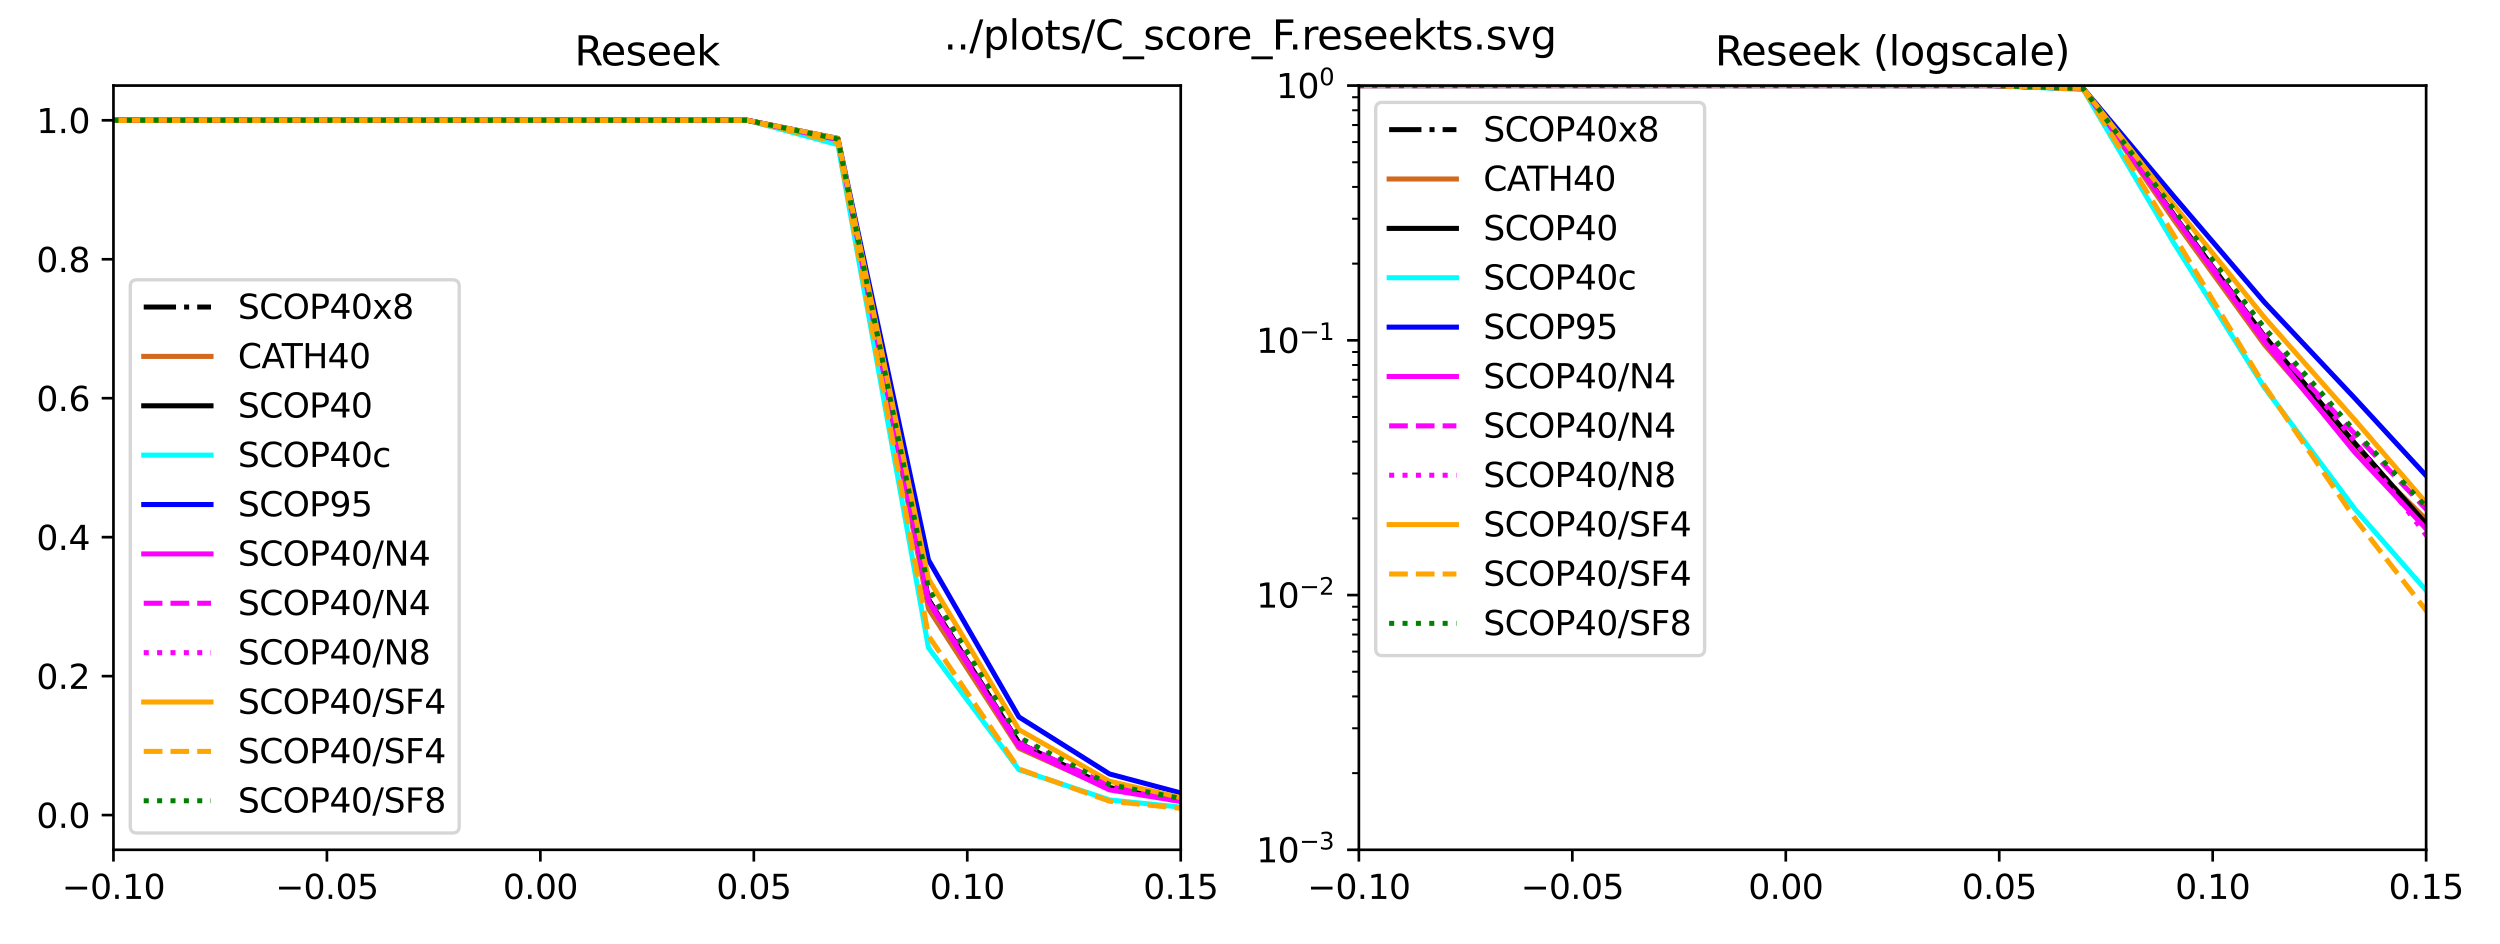 <?xml version="1.0" encoding="utf-8" standalone="no"?>
<!DOCTYPE svg PUBLIC "-//W3C//DTD SVG 1.1//EN"
  "http://www.w3.org/Graphics/SVG/1.1/DTD/svg11.dtd">
<svg xmlns:xlink="http://www.w3.org/1999/xlink" width="743.226pt" height="280.519pt" viewBox="0 0 743.226 280.519" xmlns="http://www.w3.org/2000/svg" version="1.1">
 <defs>
  <style type="text/css">*{stroke-linejoin: round; stroke-linecap: butt}</style>
 </defs>
 <g id="figure_1">
  <g id="patch_1">
   <path d="M 0 280.519 
L 743.226 280.519 
L 743.226 0 
L 0 0 
z
" style="fill: #ffffff"/>
  </g>
  <g id="axes_1">
   <g id="patch_2">
    <path d="M 33.73 252.639 
L 351.018 252.639 
L 351.018 25.44 
L 33.73 25.44 
z
" style="fill: #ffffff"/>
   </g>
   <g id="matplotlib.axis_1">
    <g id="xtick_1">
     <g id="line2d_1">
      <defs>
       <path id="ma411e0def1" d="M 0 0 
L 0 3.5 
" style="stroke: #000000; stroke-width: 0.8"/>
      </defs>
      <g>
       <use xlink:href="#ma411e0def1" x="33.73" y="252.639" style="stroke: #000000; stroke-width: 0.8"/>
      </g>
     </g>
     <g id="text_1">
      <!-- −0.10 -->
      <g transform="translate(18.407 267.238) scale(0.1 -0.1)">
       <defs>
        <path id="DejaVuSans-2212" d="M 678 2272 
L 4684 2272 
L 4684 1741 
L 678 1741 
L 678 2272 
z
" transform="scale(0.016)"/>
        <path id="DejaVuSans-30" d="M 2034 4250 
Q 1547 4250 1301 3770 
Q 1056 3291 1056 2328 
Q 1056 1369 1301 889 
Q 1547 409 2034 409 
Q 2525 409 2770 889 
Q 3016 1369 3016 2328 
Q 3016 3291 2770 3770 
Q 2525 4250 2034 4250 
z
M 2034 4750 
Q 2819 4750 3233 4129 
Q 3647 3509 3647 2328 
Q 3647 1150 3233 529 
Q 2819 -91 2034 -91 
Q 1250 -91 836 529 
Q 422 1150 422 2328 
Q 422 3509 836 4129 
Q 1250 4750 2034 4750 
z
" transform="scale(0.016)"/>
        <path id="DejaVuSans-2e" d="M 684 794 
L 1344 794 
L 1344 0 
L 684 0 
L 684 794 
z
" transform="scale(0.016)"/>
        <path id="DejaVuSans-31" d="M 794 531 
L 1825 531 
L 1825 4091 
L 703 3866 
L 703 4441 
L 1819 4666 
L 2450 4666 
L 2450 531 
L 3481 531 
L 3481 0 
L 794 0 
L 794 531 
z
" transform="scale(0.016)"/>
       </defs>
       <use xlink:href="#DejaVuSans-2212"/>
       <use xlink:href="#DejaVuSans-30" transform="translate(83.789 0)"/>
       <use xlink:href="#DejaVuSans-2e" transform="translate(147.412 0)"/>
       <use xlink:href="#DejaVuSans-31" transform="translate(179.199 0)"/>
       <use xlink:href="#DejaVuSans-30" transform="translate(242.822 0)"/>
      </g>
     </g>
    </g>
    <g id="xtick_2">
     <g id="line2d_2">
      <g>
       <use xlink:href="#ma411e0def1" x="97.188" y="252.639" style="stroke: #000000; stroke-width: 0.8"/>
      </g>
     </g>
     <g id="text_2">
      <!-- −0.05 -->
      <g transform="translate(81.865 267.238) scale(0.1 -0.1)">
       <defs>
        <path id="DejaVuSans-35" d="M 691 4666 
L 3169 4666 
L 3169 4134 
L 1269 4134 
L 1269 2991 
Q 1406 3038 1543 3061 
Q 1681 3084 1819 3084 
Q 2600 3084 3056 2656 
Q 3513 2228 3513 1497 
Q 3513 744 3044 326 
Q 2575 -91 1722 -91 
Q 1428 -91 1123 -41 
Q 819 9 494 109 
L 494 744 
Q 775 591 1075 516 
Q 1375 441 1709 441 
Q 2250 441 2565 725 
Q 2881 1009 2881 1497 
Q 2881 1984 2565 2268 
Q 2250 2553 1709 2553 
Q 1456 2553 1204 2497 
Q 953 2441 691 2322 
L 691 4666 
z
" transform="scale(0.016)"/>
       </defs>
       <use xlink:href="#DejaVuSans-2212"/>
       <use xlink:href="#DejaVuSans-30" transform="translate(83.789 0)"/>
       <use xlink:href="#DejaVuSans-2e" transform="translate(147.412 0)"/>
       <use xlink:href="#DejaVuSans-30" transform="translate(179.199 0)"/>
       <use xlink:href="#DejaVuSans-35" transform="translate(242.822 0)"/>
      </g>
     </g>
    </g>
    <g id="xtick_3">
     <g id="line2d_3">
      <g>
       <use xlink:href="#ma411e0def1" x="160.645" y="252.639" style="stroke: #000000; stroke-width: 0.8"/>
      </g>
     </g>
     <g id="text_3">
      <!-- 0.00 -->
      <g transform="translate(149.512 267.238) scale(0.1 -0.1)">
       <use xlink:href="#DejaVuSans-30"/>
       <use xlink:href="#DejaVuSans-2e" transform="translate(63.623 0)"/>
       <use xlink:href="#DejaVuSans-30" transform="translate(95.41 0)"/>
       <use xlink:href="#DejaVuSans-30" transform="translate(159.033 0)"/>
      </g>
     </g>
    </g>
    <g id="xtick_4">
     <g id="line2d_4">
      <g>
       <use xlink:href="#ma411e0def1" x="224.103" y="252.639" style="stroke: #000000; stroke-width: 0.8"/>
      </g>
     </g>
     <g id="text_4">
      <!-- 0.05 -->
      <g transform="translate(212.97 267.238) scale(0.1 -0.1)">
       <use xlink:href="#DejaVuSans-30"/>
       <use xlink:href="#DejaVuSans-2e" transform="translate(63.623 0)"/>
       <use xlink:href="#DejaVuSans-30" transform="translate(95.41 0)"/>
       <use xlink:href="#DejaVuSans-35" transform="translate(159.033 0)"/>
      </g>
     </g>
    </g>
    <g id="xtick_5">
     <g id="line2d_5">
      <g>
       <use xlink:href="#ma411e0def1" x="287.56" y="252.639" style="stroke: #000000; stroke-width: 0.8"/>
      </g>
     </g>
     <g id="text_5">
      <!-- 0.10 -->
      <g transform="translate(276.427 267.238) scale(0.1 -0.1)">
       <use xlink:href="#DejaVuSans-30"/>
       <use xlink:href="#DejaVuSans-2e" transform="translate(63.623 0)"/>
       <use xlink:href="#DejaVuSans-31" transform="translate(95.41 0)"/>
       <use xlink:href="#DejaVuSans-30" transform="translate(159.033 0)"/>
      </g>
     </g>
    </g>
    <g id="xtick_6">
     <g id="line2d_6">
      <g>
       <use xlink:href="#ma411e0def1" x="351.018" y="252.639" style="stroke: #000000; stroke-width: 0.8"/>
      </g>
     </g>
     <g id="text_6">
      <!-- 0.15 -->
      <g transform="translate(339.885 267.238) scale(0.1 -0.1)">
       <use xlink:href="#DejaVuSans-30"/>
       <use xlink:href="#DejaVuSans-2e" transform="translate(63.623 0)"/>
       <use xlink:href="#DejaVuSans-31" transform="translate(95.41 0)"/>
       <use xlink:href="#DejaVuSans-35" transform="translate(159.033 0)"/>
      </g>
     </g>
    </g>
   </g>
   <g id="matplotlib.axis_2">
    <g id="ytick_1">
     <g id="line2d_7">
      <defs>
       <path id="m7810cd584c" d="M 0 0 
L -3.5 0 
" style="stroke: #000000; stroke-width: 0.8"/>
      </defs>
      <g>
       <use xlink:href="#m7810cd584c" x="33.73" y="242.312" style="stroke: #000000; stroke-width: 0.8"/>
      </g>
     </g>
     <g id="text_7">
      <!-- 0.0 -->
      <g transform="translate(10.827 246.111) scale(0.1 -0.1)">
       <use xlink:href="#DejaVuSans-30"/>
       <use xlink:href="#DejaVuSans-2e" transform="translate(63.623 0)"/>
       <use xlink:href="#DejaVuSans-30" transform="translate(95.41 0)"/>
      </g>
     </g>
    </g>
    <g id="ytick_2">
     <g id="line2d_8">
      <g>
       <use xlink:href="#m7810cd584c" x="33.73" y="201.003" style="stroke: #000000; stroke-width: 0.8"/>
      </g>
     </g>
     <g id="text_8">
      <!-- 0.2 -->
      <g transform="translate(10.827 204.802) scale(0.1 -0.1)">
       <defs>
        <path id="DejaVuSans-32" d="M 1228 531 
L 3431 531 
L 3431 0 
L 469 0 
L 469 531 
Q 828 903 1448 1529 
Q 2069 2156 2228 2338 
Q 2531 2678 2651 2914 
Q 2772 3150 2772 3378 
Q 2772 3750 2511 3984 
Q 2250 4219 1831 4219 
Q 1534 4219 1204 4116 
Q 875 4013 500 3803 
L 500 4441 
Q 881 4594 1212 4672 
Q 1544 4750 1819 4750 
Q 2544 4750 2975 4387 
Q 3406 4025 3406 3419 
Q 3406 3131 3298 2873 
Q 3191 2616 2906 2266 
Q 2828 2175 2409 1742 
Q 1991 1309 1228 531 
z
" transform="scale(0.016)"/>
       </defs>
       <use xlink:href="#DejaVuSans-30"/>
       <use xlink:href="#DejaVuSans-2e" transform="translate(63.623 0)"/>
       <use xlink:href="#DejaVuSans-32" transform="translate(95.41 0)"/>
      </g>
     </g>
    </g>
    <g id="ytick_3">
     <g id="line2d_9">
      <g>
       <use xlink:href="#m7810cd584c" x="33.73" y="159.694" style="stroke: #000000; stroke-width: 0.8"/>
      </g>
     </g>
     <g id="text_9">
      <!-- 0.4 -->
      <g transform="translate(10.827 163.493) scale(0.1 -0.1)">
       <defs>
        <path id="DejaVuSans-34" d="M 2419 4116 
L 825 1625 
L 2419 1625 
L 2419 4116 
z
M 2253 4666 
L 3047 4666 
L 3047 1625 
L 3713 1625 
L 3713 1100 
L 3047 1100 
L 3047 0 
L 2419 0 
L 2419 1100 
L 313 1100 
L 313 1709 
L 2253 4666 
z
" transform="scale(0.016)"/>
       </defs>
       <use xlink:href="#DejaVuSans-30"/>
       <use xlink:href="#DejaVuSans-2e" transform="translate(63.623 0)"/>
       <use xlink:href="#DejaVuSans-34" transform="translate(95.41 0)"/>
      </g>
     </g>
    </g>
    <g id="ytick_4">
     <g id="line2d_10">
      <g>
       <use xlink:href="#m7810cd584c" x="33.73" y="118.385" style="stroke: #000000; stroke-width: 0.8"/>
      </g>
     </g>
     <g id="text_10">
      <!-- 0.6 -->
      <g transform="translate(10.827 122.184) scale(0.1 -0.1)">
       <defs>
        <path id="DejaVuSans-36" d="M 2113 2584 
Q 1688 2584 1439 2293 
Q 1191 2003 1191 1497 
Q 1191 994 1439 701 
Q 1688 409 2113 409 
Q 2538 409 2786 701 
Q 3034 994 3034 1497 
Q 3034 2003 2786 2293 
Q 2538 2584 2113 2584 
z
M 3366 4563 
L 3366 3988 
Q 3128 4100 2886 4159 
Q 2644 4219 2406 4219 
Q 1781 4219 1451 3797 
Q 1122 3375 1075 2522 
Q 1259 2794 1537 2939 
Q 1816 3084 2150 3084 
Q 2853 3084 3261 2657 
Q 3669 2231 3669 1497 
Q 3669 778 3244 343 
Q 2819 -91 2113 -91 
Q 1303 -91 875 529 
Q 447 1150 447 2328 
Q 447 3434 972 4092 
Q 1497 4750 2381 4750 
Q 2619 4750 2861 4703 
Q 3103 4656 3366 4563 
z
" transform="scale(0.016)"/>
       </defs>
       <use xlink:href="#DejaVuSans-30"/>
       <use xlink:href="#DejaVuSans-2e" transform="translate(63.623 0)"/>
       <use xlink:href="#DejaVuSans-36" transform="translate(95.41 0)"/>
      </g>
     </g>
    </g>
    <g id="ytick_5">
     <g id="line2d_11">
      <g>
       <use xlink:href="#m7810cd584c" x="33.73" y="77.076" style="stroke: #000000; stroke-width: 0.8"/>
      </g>
     </g>
     <g id="text_11">
      <!-- 0.8 -->
      <g transform="translate(10.827 80.875) scale(0.1 -0.1)">
       <defs>
        <path id="DejaVuSans-38" d="M 2034 2216 
Q 1584 2216 1326 1975 
Q 1069 1734 1069 1313 
Q 1069 891 1326 650 
Q 1584 409 2034 409 
Q 2484 409 2743 651 
Q 3003 894 3003 1313 
Q 3003 1734 2745 1975 
Q 2488 2216 2034 2216 
z
M 1403 2484 
Q 997 2584 770 2862 
Q 544 3141 544 3541 
Q 544 4100 942 4425 
Q 1341 4750 2034 4750 
Q 2731 4750 3128 4425 
Q 3525 4100 3525 3541 
Q 3525 3141 3298 2862 
Q 3072 2584 2669 2484 
Q 3125 2378 3379 2068 
Q 3634 1759 3634 1313 
Q 3634 634 3220 271 
Q 2806 -91 2034 -91 
Q 1263 -91 848 271 
Q 434 634 434 1313 
Q 434 1759 690 2068 
Q 947 2378 1403 2484 
z
M 1172 3481 
Q 1172 3119 1398 2916 
Q 1625 2713 2034 2713 
Q 2441 2713 2670 2916 
Q 2900 3119 2900 3481 
Q 2900 3844 2670 4047 
Q 2441 4250 2034 4250 
Q 1625 4250 1398 4047 
Q 1172 3844 1172 3481 
z
" transform="scale(0.016)"/>
       </defs>
       <use xlink:href="#DejaVuSans-30"/>
       <use xlink:href="#DejaVuSans-2e" transform="translate(63.623 0)"/>
       <use xlink:href="#DejaVuSans-38" transform="translate(95.41 0)"/>
      </g>
     </g>
    </g>
    <g id="ytick_6">
     <g id="line2d_12">
      <g>
       <use xlink:href="#m7810cd584c" x="33.73" y="35.767" style="stroke: #000000; stroke-width: 0.8"/>
      </g>
     </g>
     <g id="text_12">
      <!-- 1.0 -->
      <g transform="translate(10.827 39.566) scale(0.1 -0.1)">
       <use xlink:href="#DejaVuSans-31"/>
       <use xlink:href="#DejaVuSans-2e" transform="translate(63.623 0)"/>
       <use xlink:href="#DejaVuSans-30" transform="translate(95.41 0)"/>
      </g>
     </g>
    </g>
   </g>
   <g id="line2d_13">
    <path d="M 33.73 35.767 
L 60.649 35.767 
L 87.567 35.767 
L 114.499 35.767 
L 141.417 35.767 
L 168.337 35.767 
L 195.255 35.767 
L 222.174 35.767 
L 249.105 41.695 
L 276.024 178.242 
L 302.917 220.914 
L 329.823 234.199 
L 356.729 239.084 
L 383.762 240.894 
L 410.668 241.593 
L 437.574 241.963 
L 464.48 242.127 
L 491.386 242.221 
L 518.292 242.262 
L 545.198 242.279 
L 572.104 242.289 
L 599.137 242.299 
L 626.043 242.307 
L 652.949 242.31 
L 679.855 242.311 
L 706.761 242.312 
L 733.667 242.312 
L 744.226 242.312 
" clip-path="url(#pc8edded390)" style="fill: none; stroke-dasharray: 9.6,2.4,1.5,2.4; stroke-dashoffset: 0; stroke: #000000; stroke-width: 1.5"/>
   </g>
   <g id="line2d_14">
    <path d="M 33.73 35.767 
L 60.649 35.767 
L 87.567 35.767 
L 114.499 35.767 
L 141.417 35.767 
L 168.337 35.767 
L 195.255 35.767 
L 222.174 35.767 
L 249.105 41.736 
L 276.024 180.989 
L 302.917 222.441 
L 329.823 234.587 
L 356.729 238.865 
L 383.762 240.612 
L 410.668 241.321 
L 437.574 241.71 
L 464.48 241.912 
L 491.386 242.03 
L 518.292 242.109 
L 545.198 242.158 
L 572.104 242.192 
L 599.137 242.219 
L 626.043 242.241 
L 652.949 242.255 
L 679.855 242.27 
L 706.761 242.279 
L 733.667 242.285 
L 744.226 242.287 
" clip-path="url(#pc8edded390)" style="fill: none; stroke: #d2691e; stroke-width: 1.5; stroke-linecap: square"/>
   </g>
   <g id="line2d_15">
    <path d="M 33.73 35.767 
L 60.649 35.767 
L 87.567 35.767 
L 114.499 35.767 
L 141.417 35.767 
L 168.337 35.767 
L 195.255 35.767 
L 222.174 35.767 
L 249.105 41.592 
L 276.024 178.201 
L 302.917 220.873 
L 329.823 234.164 
L 356.729 239.086 
L 383.762 240.899 
L 410.668 241.599 
L 437.574 241.966 
L 464.48 242.123 
L 491.386 242.223 
L 518.292 242.261 
L 545.198 242.279 
L 572.104 242.286 
L 599.137 242.299 
L 626.043 242.307 
L 652.949 242.31 
L 679.855 242.31 
L 706.761 242.312 
L 733.667 242.312 
L 744.226 242.312 
" clip-path="url(#pc8edded390)" style="fill: none; stroke: #000000; stroke-width: 1.5; stroke-linecap: square"/>
   </g>
   <g id="line2d_16">
    <path d="M 33.73 35.767 
L 60.649 35.767 
L 87.567 35.767 
L 114.499 35.767 
L 141.417 35.767 
L 168.337 35.767 
L 195.255 35.767 
L 222.174 35.767 
L 249.105 43.017 
L 276.024 192.576 
L 302.917 228.825 
L 329.823 237.814 
L 356.729 240.547 
L 383.762 241.652 
L 410.668 242.095 
L 437.574 242.234 
L 464.48 242.27 
L 491.386 242.302 
L 518.292 242.306 
L 545.198 242.312 
L 572.104 242.312 
L 599.137 242.312 
L 626.043 242.312 
L 652.949 242.312 
L 679.855 242.312 
L 706.761 242.312 
L 733.667 242.312 
L 744.226 242.312 
" clip-path="url(#pc8edded390)" style="fill: none; stroke: #00ffff; stroke-width: 1.5; stroke-linecap: square"/>
   </g>
   <g id="line2d_17">
    <path d="M 33.73 35.767 
L 60.649 35.767 
L 87.567 35.767 
L 114.499 35.767 
L 141.417 35.767 
L 168.337 35.767 
L 195.255 35.767 
L 222.174 35.767 
L 249.105 41.158 
L 276.024 166.469 
L 302.917 213.148 
L 329.823 230.083 
L 356.729 237.279 
L 383.762 240.744 
L 410.668 241.801 
L 437.574 242.213 
L 464.48 242.312 
L 491.386 242.312 
L 518.292 242.312 
L 545.198 242.312 
L 572.104 242.312 
L 599.137 242.312 
L 626.043 242.312 
L 652.949 242.312 
L 679.855 242.312 
L 706.761 242.312 
L 733.667 242.312 
L 744.226 242.312 
" clip-path="url(#pc8edded390)" style="fill: none; stroke: #0000ff; stroke-width: 1.5; stroke-linecap: square"/>
   </g>
   <g id="line2d_18">
    <path d="M 33.73 35.767 
L 60.649 35.767 
L 87.567 35.767 
L 114.499 35.767 
L 141.417 35.767 
L 168.337 35.767 
L 195.255 35.767 
L 222.174 35.767 
L 249.105 41.551 
L 276.024 178.696 
L 302.917 221.906 
L 329.823 234.815 
L 356.729 239.193 
L 383.762 240.893 
L 410.668 241.513 
L 437.574 241.922 
L 464.48 242.075 
L 491.386 242.213 
L 518.292 242.26 
L 545.198 242.281 
L 572.104 242.286 
L 599.137 242.297 
L 626.043 242.302 
L 652.949 242.307 
L 679.855 242.307 
L 706.761 242.312 
L 733.667 242.312 
L 744.226 242.312 
" clip-path="url(#pc8edded390)" style="fill: none; stroke: #ff00ff; stroke-width: 1.5; stroke-linecap: square"/>
   </g>
   <g id="line2d_19">
    <path d="M 33.73 35.767 
L 60.649 35.767 
L 87.567 35.767 
L 114.499 35.767 
L 141.417 35.767 
L 168.337 35.767 
L 195.255 35.767 
L 222.174 35.767 
L 249.105 41.344 
L 276.024 178.696 
L 302.917 221.038 
L 329.823 233.451 
L 356.729 238.574 
L 383.762 240.614 
L 410.668 241.414 
L 437.574 241.862 
L 464.48 242.048 
L 491.386 242.2 
L 518.292 242.221 
L 545.198 242.273 
L 572.104 242.294 
L 599.137 242.303 
L 626.043 242.303 
L 652.949 242.303 
L 679.855 242.303 
L 706.761 242.312 
L 733.667 242.312 
L 744.226 242.312 
" clip-path="url(#pc8edded390)" style="fill: none; stroke-dasharray: 5.55,2.4; stroke-dashoffset: 0; stroke: #ff00ff; stroke-width: 1.5"/>
   </g>
   <g id="line2d_20">
    <path d="M 33.73 35.767 
L 60.649 35.767 
L 87.567 35.767 
L 114.499 35.767 
L 141.417 35.767 
L 168.337 35.767 
L 195.255 35.767 
L 222.174 35.767 
L 249.105 41.344 
L 276.024 175.805 
L 302.917 219.592 
L 329.823 234.05 
L 356.729 239.483 
L 383.762 241.069 
L 410.668 241.881 
L 437.574 242.075 
L 464.48 242.183 
L 491.386 242.249 
L 518.292 242.268 
L 545.198 242.268 
L 572.104 242.288 
L 599.137 242.312 
L 626.043 242.312 
L 652.949 242.312 
L 679.855 242.312 
L 706.761 242.312 
L 733.667 242.312 
L 744.226 242.312 
" clip-path="url(#pc8edded390)" style="fill: none; stroke-dasharray: 1.5,2.475; stroke-dashoffset: 0; stroke: #ff00ff; stroke-width: 1.5"/>
   </g>
   <g id="line2d_21">
    <path d="M 33.73 35.767 
L 60.649 35.767 
L 87.567 35.767 
L 114.499 35.767 
L 141.417 35.767 
L 168.337 35.767 
L 195.255 35.767 
L 222.174 35.767 
L 249.105 41.137 
L 276.024 172.087 
L 302.917 216.907 
L 329.823 232.253 
L 356.729 238.429 
L 383.762 240.623 
L 410.668 241.511 
L 437.574 241.947 
L 464.48 242.113 
L 491.386 242.229 
L 518.292 242.258 
L 545.198 242.28 
L 572.104 242.285 
L 599.137 242.302 
L 626.043 242.307 
L 652.949 242.312 
L 679.855 242.312 
L 706.761 242.312 
L 733.667 242.312 
L 744.226 242.312 
" clip-path="url(#pc8edded390)" style="fill: none; stroke: #ffa500; stroke-width: 1.5; stroke-linecap: square"/>
   </g>
   <g id="line2d_22">
    <path d="M 33.73 35.767 
L 60.649 35.767 
L 87.567 35.767 
L 114.499 35.767 
L 141.417 35.767 
L 168.337 35.767 
L 195.255 35.767 
L 222.174 35.767 
L 249.105 42.377 
L 276.024 189.024 
L 302.917 228.598 
L 329.823 238.181 
L 356.729 240.877 
L 383.762 241.8 
L 410.668 242.13 
L 437.574 242.213 
L 464.48 242.269 
L 491.386 242.3 
L 518.292 242.312 
L 545.198 242.312 
L 572.104 242.312 
L 599.137 242.312 
L 626.043 242.312 
L 652.949 242.312 
L 679.855 242.312 
L 706.761 242.312 
L 733.667 242.312 
L 744.226 242.312 
" clip-path="url(#pc8edded390)" style="fill: none; stroke-dasharray: 5.55,2.4; stroke-dashoffset: 0; stroke: #ffa500; stroke-width: 1.5"/>
   </g>
   <g id="line2d_23">
    <path d="M 33.73 35.767 
L 60.649 35.767 
L 87.567 35.767 
L 114.499 35.767 
L 141.417 35.767 
L 168.337 35.767 
L 195.255 35.767 
L 222.174 35.767 
L 249.105 41.344 
L 276.024 174.979 
L 302.917 219.179 
L 329.823 233.224 
L 356.729 238.491 
L 383.762 240.41 
L 410.668 241.308 
L 437.574 241.841 
L 464.48 242.168 
L 491.386 242.256 
L 518.292 242.287 
L 545.198 242.312 
L 572.104 242.312 
L 599.137 242.312 
L 626.043 242.312 
L 652.949 242.312 
L 679.855 242.312 
L 706.761 242.312 
L 733.667 242.312 
L 744.226 242.312 
" clip-path="url(#pc8edded390)" style="fill: none; stroke-dasharray: 1.5,2.475; stroke-dashoffset: 0; stroke: #008000; stroke-width: 1.5"/>
   </g>
   <g id="patch_3">
    <path d="M 33.73 252.639 
L 33.73 25.44 
" style="fill: none; stroke: #000000; stroke-width: 0.8; stroke-linejoin: miter; stroke-linecap: square"/>
   </g>
   <g id="patch_4">
    <path d="M 351.018 252.639 
L 351.018 25.44 
" style="fill: none; stroke: #000000; stroke-width: 0.8; stroke-linejoin: miter; stroke-linecap: square"/>
   </g>
   <g id="patch_5">
    <path d="M 33.73 252.639 
L 351.018 252.639 
" style="fill: none; stroke: #000000; stroke-width: 0.8; stroke-linejoin: miter; stroke-linecap: square"/>
   </g>
   <g id="patch_6">
    <path d="M 33.73 25.44 
L 351.018 25.44 
" style="fill: none; stroke: #000000; stroke-width: 0.8; stroke-linejoin: miter; stroke-linecap: square"/>
   </g>
   <g id="text_13">
    <!-- Reseek -->
    <g transform="translate(170.799 19.44) scale(0.12 -0.12)">
     <defs>
      <path id="DejaVuSans-52" d="M 2841 2188 
Q 3044 2119 3236 1894 
Q 3428 1669 3622 1275 
L 4263 0 
L 3584 0 
L 2988 1197 
Q 2756 1666 2539 1819 
Q 2322 1972 1947 1972 
L 1259 1972 
L 1259 0 
L 628 0 
L 628 4666 
L 2053 4666 
Q 2853 4666 3247 4331 
Q 3641 3997 3641 3322 
Q 3641 2881 3436 2590 
Q 3231 2300 2841 2188 
z
M 1259 4147 
L 1259 2491 
L 2053 2491 
Q 2509 2491 2742 2702 
Q 2975 2913 2975 3322 
Q 2975 3731 2742 3939 
Q 2509 4147 2053 4147 
L 1259 4147 
z
" transform="scale(0.016)"/>
      <path id="DejaVuSans-65" d="M 3597 1894 
L 3597 1613 
L 953 1613 
Q 991 1019 1311 708 
Q 1631 397 2203 397 
Q 2534 397 2845 478 
Q 3156 559 3463 722 
L 3463 178 
Q 3153 47 2828 -22 
Q 2503 -91 2169 -91 
Q 1331 -91 842 396 
Q 353 884 353 1716 
Q 353 2575 817 3079 
Q 1281 3584 2069 3584 
Q 2775 3584 3186 3129 
Q 3597 2675 3597 1894 
z
M 3022 2063 
Q 3016 2534 2758 2815 
Q 2500 3097 2075 3097 
Q 1594 3097 1305 2825 
Q 1016 2553 972 2059 
L 3022 2063 
z
" transform="scale(0.016)"/>
      <path id="DejaVuSans-73" d="M 2834 3397 
L 2834 2853 
Q 2591 2978 2328 3040 
Q 2066 3103 1784 3103 
Q 1356 3103 1142 2972 
Q 928 2841 928 2578 
Q 928 2378 1081 2264 
Q 1234 2150 1697 2047 
L 1894 2003 
Q 2506 1872 2764 1633 
Q 3022 1394 3022 966 
Q 3022 478 2636 193 
Q 2250 -91 1575 -91 
Q 1294 -91 989 -36 
Q 684 19 347 128 
L 347 722 
Q 666 556 975 473 
Q 1284 391 1588 391 
Q 1994 391 2212 530 
Q 2431 669 2431 922 
Q 2431 1156 2273 1281 
Q 2116 1406 1581 1522 
L 1381 1569 
Q 847 1681 609 1914 
Q 372 2147 372 2553 
Q 372 3047 722 3315 
Q 1072 3584 1716 3584 
Q 2034 3584 2315 3537 
Q 2597 3491 2834 3397 
z
" transform="scale(0.016)"/>
      <path id="DejaVuSans-6b" d="M 581 4863 
L 1159 4863 
L 1159 1991 
L 2875 3500 
L 3609 3500 
L 1753 1863 
L 3688 0 
L 2938 0 
L 1159 1709 
L 1159 0 
L 581 0 
L 581 4863 
z
" transform="scale(0.016)"/>
     </defs>
     <use xlink:href="#DejaVuSans-52"/>
     <use xlink:href="#DejaVuSans-65" transform="translate(64.982 0)"/>
     <use xlink:href="#DejaVuSans-73" transform="translate(126.506 0)"/>
     <use xlink:href="#DejaVuSans-65" transform="translate(178.605 0)"/>
     <use xlink:href="#DejaVuSans-65" transform="translate(240.129 0)"/>
     <use xlink:href="#DejaVuSans-6b" transform="translate(301.652 0)"/>
    </g>
   </g>
   <g id="legend_1">
    <g id="patch_7">
     <path d="M 40.73 247.639 
L 134.519 247.639 
Q 136.519 247.639 136.519 245.639 
L 136.519 85.18 
Q 136.519 83.18 134.519 83.18 
L 40.73 83.18 
Q 38.73 83.18 38.73 85.18 
L 38.73 245.639 
Q 38.73 247.639 40.73 247.639 
z
" style="fill: #ffffff; opacity: 0.8; stroke: #cccccc; stroke-linejoin: miter"/>
    </g>
    <g id="line2d_24">
     <path d="M 42.73 91.279 
L 52.73 91.279 
L 62.73 91.279 
" style="fill: none; stroke-dasharray: 9.6,2.4,1.5,2.4; stroke-dashoffset: 0; stroke: #000000; stroke-width: 1.5"/>
    </g>
    <g id="text_14">
     <!-- SCOP40x8 -->
     <g transform="translate(70.73 94.779) scale(0.1 -0.1)">
      <defs>
       <path id="DejaVuSans-53" d="M 3425 4513 
L 3425 3897 
Q 3066 4069 2747 4153 
Q 2428 4238 2131 4238 
Q 1616 4238 1336 4038 
Q 1056 3838 1056 3469 
Q 1056 3159 1242 3001 
Q 1428 2844 1947 2747 
L 2328 2669 
Q 3034 2534 3370 2195 
Q 3706 1856 3706 1288 
Q 3706 609 3251 259 
Q 2797 -91 1919 -91 
Q 1588 -91 1214 -16 
Q 841 59 441 206 
L 441 856 
Q 825 641 1194 531 
Q 1563 422 1919 422 
Q 2459 422 2753 634 
Q 3047 847 3047 1241 
Q 3047 1584 2836 1778 
Q 2625 1972 2144 2069 
L 1759 2144 
Q 1053 2284 737 2584 
Q 422 2884 422 3419 
Q 422 4038 858 4394 
Q 1294 4750 2059 4750 
Q 2388 4750 2728 4690 
Q 3069 4631 3425 4513 
z
" transform="scale(0.016)"/>
       <path id="DejaVuSans-43" d="M 4122 4306 
L 4122 3641 
Q 3803 3938 3442 4084 
Q 3081 4231 2675 4231 
Q 1875 4231 1450 3742 
Q 1025 3253 1025 2328 
Q 1025 1406 1450 917 
Q 1875 428 2675 428 
Q 3081 428 3442 575 
Q 3803 722 4122 1019 
L 4122 359 
Q 3791 134 3420 21 
Q 3050 -91 2638 -91 
Q 1578 -91 968 557 
Q 359 1206 359 2328 
Q 359 3453 968 4101 
Q 1578 4750 2638 4750 
Q 3056 4750 3426 4639 
Q 3797 4528 4122 4306 
z
" transform="scale(0.016)"/>
       <path id="DejaVuSans-4f" d="M 2522 4238 
Q 1834 4238 1429 3725 
Q 1025 3213 1025 2328 
Q 1025 1447 1429 934 
Q 1834 422 2522 422 
Q 3209 422 3611 934 
Q 4013 1447 4013 2328 
Q 4013 3213 3611 3725 
Q 3209 4238 2522 4238 
z
M 2522 4750 
Q 3503 4750 4090 4092 
Q 4678 3434 4678 2328 
Q 4678 1225 4090 567 
Q 3503 -91 2522 -91 
Q 1538 -91 948 565 
Q 359 1222 359 2328 
Q 359 3434 948 4092 
Q 1538 4750 2522 4750 
z
" transform="scale(0.016)"/>
       <path id="DejaVuSans-50" d="M 1259 4147 
L 1259 2394 
L 2053 2394 
Q 2494 2394 2734 2622 
Q 2975 2850 2975 3272 
Q 2975 3691 2734 3919 
Q 2494 4147 2053 4147 
L 1259 4147 
z
M 628 4666 
L 2053 4666 
Q 2838 4666 3239 4311 
Q 3641 3956 3641 3272 
Q 3641 2581 3239 2228 
Q 2838 1875 2053 1875 
L 1259 1875 
L 1259 0 
L 628 0 
L 628 4666 
z
" transform="scale(0.016)"/>
       <path id="DejaVuSans-78" d="M 3513 3500 
L 2247 1797 
L 3578 0 
L 2900 0 
L 1881 1375 
L 863 0 
L 184 0 
L 1544 1831 
L 300 3500 
L 978 3500 
L 1906 2253 
L 2834 3500 
L 3513 3500 
z
" transform="scale(0.016)"/>
      </defs>
      <use xlink:href="#DejaVuSans-53"/>
      <use xlink:href="#DejaVuSans-43" transform="translate(63.477 0)"/>
      <use xlink:href="#DejaVuSans-4f" transform="translate(133.301 0)"/>
      <use xlink:href="#DejaVuSans-50" transform="translate(212.012 0)"/>
      <use xlink:href="#DejaVuSans-34" transform="translate(272.314 0)"/>
      <use xlink:href="#DejaVuSans-30" transform="translate(335.938 0)"/>
      <use xlink:href="#DejaVuSans-78" transform="translate(399.561 0)"/>
      <use xlink:href="#DejaVuSans-38" transform="translate(458.74 0)"/>
     </g>
    </g>
    <g id="line2d_25">
     <path d="M 42.73 105.957 
L 52.73 105.957 
L 62.73 105.957 
" style="fill: none; stroke: #d2691e; stroke-width: 1.5; stroke-linecap: square"/>
    </g>
    <g id="text_15">
     <!-- CATH40 -->
     <g transform="translate(70.73 109.457) scale(0.1 -0.1)">
      <defs>
       <path id="DejaVuSans-41" d="M 2188 4044 
L 1331 1722 
L 3047 1722 
L 2188 4044 
z
M 1831 4666 
L 2547 4666 
L 4325 0 
L 3669 0 
L 3244 1197 
L 1141 1197 
L 716 0 
L 50 0 
L 1831 4666 
z
" transform="scale(0.016)"/>
       <path id="DejaVuSans-54" d="M -19 4666 
L 3928 4666 
L 3928 4134 
L 2272 4134 
L 2272 0 
L 1638 0 
L 1638 4134 
L -19 4134 
L -19 4666 
z
" transform="scale(0.016)"/>
       <path id="DejaVuSans-48" d="M 628 4666 
L 1259 4666 
L 1259 2753 
L 3553 2753 
L 3553 4666 
L 4184 4666 
L 4184 0 
L 3553 0 
L 3553 2222 
L 1259 2222 
L 1259 0 
L 628 0 
L 628 4666 
z
" transform="scale(0.016)"/>
      </defs>
      <use xlink:href="#DejaVuSans-43"/>
      <use xlink:href="#DejaVuSans-41" transform="translate(69.824 0)"/>
      <use xlink:href="#DejaVuSans-54" transform="translate(130.482 0)"/>
      <use xlink:href="#DejaVuSans-48" transform="translate(191.566 0)"/>
      <use xlink:href="#DejaVuSans-34" transform="translate(266.762 0)"/>
      <use xlink:href="#DejaVuSans-30" transform="translate(330.385 0)"/>
     </g>
    </g>
    <g id="line2d_26">
     <path d="M 42.73 120.635 
L 52.73 120.635 
L 62.73 120.635 
" style="fill: none; stroke: #000000; stroke-width: 1.5; stroke-linecap: square"/>
    </g>
    <g id="text_16">
     <!-- SCOP40 -->
     <g transform="translate(70.73 124.135) scale(0.1 -0.1)">
      <use xlink:href="#DejaVuSans-53"/>
      <use xlink:href="#DejaVuSans-43" transform="translate(63.477 0)"/>
      <use xlink:href="#DejaVuSans-4f" transform="translate(133.301 0)"/>
      <use xlink:href="#DejaVuSans-50" transform="translate(212.012 0)"/>
      <use xlink:href="#DejaVuSans-34" transform="translate(272.314 0)"/>
      <use xlink:href="#DejaVuSans-30" transform="translate(335.938 0)"/>
     </g>
    </g>
    <g id="line2d_27">
     <path d="M 42.73 135.313 
L 52.73 135.313 
L 62.73 135.313 
" style="fill: none; stroke: #00ffff; stroke-width: 1.5; stroke-linecap: square"/>
    </g>
    <g id="text_17">
     <!-- SCOP40c -->
     <g transform="translate(70.73 138.813) scale(0.1 -0.1)">
      <defs>
       <path id="DejaVuSans-63" d="M 3122 3366 
L 3122 2828 
Q 2878 2963 2633 3030 
Q 2388 3097 2138 3097 
Q 1578 3097 1268 2742 
Q 959 2388 959 1747 
Q 959 1106 1268 751 
Q 1578 397 2138 397 
Q 2388 397 2633 464 
Q 2878 531 3122 666 
L 3122 134 
Q 2881 22 2623 -34 
Q 2366 -91 2075 -91 
Q 1284 -91 818 406 
Q 353 903 353 1747 
Q 353 2603 823 3093 
Q 1294 3584 2113 3584 
Q 2378 3584 2631 3529 
Q 2884 3475 3122 3366 
z
" transform="scale(0.016)"/>
      </defs>
      <use xlink:href="#DejaVuSans-53"/>
      <use xlink:href="#DejaVuSans-43" transform="translate(63.477 0)"/>
      <use xlink:href="#DejaVuSans-4f" transform="translate(133.301 0)"/>
      <use xlink:href="#DejaVuSans-50" transform="translate(212.012 0)"/>
      <use xlink:href="#DejaVuSans-34" transform="translate(272.314 0)"/>
      <use xlink:href="#DejaVuSans-30" transform="translate(335.938 0)"/>
      <use xlink:href="#DejaVuSans-63" transform="translate(399.561 0)"/>
     </g>
    </g>
    <g id="line2d_28">
     <path d="M 42.73 149.991 
L 52.73 149.991 
L 62.73 149.991 
" style="fill: none; stroke: #0000ff; stroke-width: 1.5; stroke-linecap: square"/>
    </g>
    <g id="text_18">
     <!-- SCOP95 -->
     <g transform="translate(70.73 153.491) scale(0.1 -0.1)">
      <defs>
       <path id="DejaVuSans-39" d="M 703 97 
L 703 672 
Q 941 559 1184 500 
Q 1428 441 1663 441 
Q 2288 441 2617 861 
Q 2947 1281 2994 2138 
Q 2813 1869 2534 1725 
Q 2256 1581 1919 1581 
Q 1219 1581 811 2004 
Q 403 2428 403 3163 
Q 403 3881 828 4315 
Q 1253 4750 1959 4750 
Q 2769 4750 3195 4129 
Q 3622 3509 3622 2328 
Q 3622 1225 3098 567 
Q 2575 -91 1691 -91 
Q 1453 -91 1209 -44 
Q 966 3 703 97 
z
M 1959 2075 
Q 2384 2075 2632 2365 
Q 2881 2656 2881 3163 
Q 2881 3666 2632 3958 
Q 2384 4250 1959 4250 
Q 1534 4250 1286 3958 
Q 1038 3666 1038 3163 
Q 1038 2656 1286 2365 
Q 1534 2075 1959 2075 
z
" transform="scale(0.016)"/>
      </defs>
      <use xlink:href="#DejaVuSans-53"/>
      <use xlink:href="#DejaVuSans-43" transform="translate(63.477 0)"/>
      <use xlink:href="#DejaVuSans-4f" transform="translate(133.301 0)"/>
      <use xlink:href="#DejaVuSans-50" transform="translate(212.012 0)"/>
      <use xlink:href="#DejaVuSans-39" transform="translate(272.314 0)"/>
      <use xlink:href="#DejaVuSans-35" transform="translate(335.938 0)"/>
     </g>
    </g>
    <g id="line2d_29">
     <path d="M 42.73 164.669 
L 52.73 164.669 
L 62.73 164.669 
" style="fill: none; stroke: #ff00ff; stroke-width: 1.5; stroke-linecap: square"/>
    </g>
    <g id="text_19">
     <!-- SCOP40/N4 -->
     <g transform="translate(70.73 168.169) scale(0.1 -0.1)">
      <defs>
       <path id="DejaVuSans-2f" d="M 1625 4666 
L 2156 4666 
L 531 -594 
L 0 -594 
L 1625 4666 
z
" transform="scale(0.016)"/>
       <path id="DejaVuSans-4e" d="M 628 4666 
L 1478 4666 
L 3547 763 
L 3547 4666 
L 4159 4666 
L 4159 0 
L 3309 0 
L 1241 3903 
L 1241 0 
L 628 0 
L 628 4666 
z
" transform="scale(0.016)"/>
      </defs>
      <use xlink:href="#DejaVuSans-53"/>
      <use xlink:href="#DejaVuSans-43" transform="translate(63.477 0)"/>
      <use xlink:href="#DejaVuSans-4f" transform="translate(133.301 0)"/>
      <use xlink:href="#DejaVuSans-50" transform="translate(212.012 0)"/>
      <use xlink:href="#DejaVuSans-34" transform="translate(272.314 0)"/>
      <use xlink:href="#DejaVuSans-30" transform="translate(335.938 0)"/>
      <use xlink:href="#DejaVuSans-2f" transform="translate(399.561 0)"/>
      <use xlink:href="#DejaVuSans-4e" transform="translate(433.252 0)"/>
      <use xlink:href="#DejaVuSans-34" transform="translate(508.057 0)"/>
     </g>
    </g>
    <g id="line2d_30">
     <path d="M 42.73 179.347 
L 52.73 179.347 
L 62.73 179.347 
" style="fill: none; stroke-dasharray: 5.55,2.4; stroke-dashoffset: 0; stroke: #ff00ff; stroke-width: 1.5"/>
    </g>
    <g id="text_20">
     <!-- SCOP40/N4 -->
     <g transform="translate(70.73 182.847) scale(0.1 -0.1)">
      <use xlink:href="#DejaVuSans-53"/>
      <use xlink:href="#DejaVuSans-43" transform="translate(63.477 0)"/>
      <use xlink:href="#DejaVuSans-4f" transform="translate(133.301 0)"/>
      <use xlink:href="#DejaVuSans-50" transform="translate(212.012 0)"/>
      <use xlink:href="#DejaVuSans-34" transform="translate(272.314 0)"/>
      <use xlink:href="#DejaVuSans-30" transform="translate(335.938 0)"/>
      <use xlink:href="#DejaVuSans-2f" transform="translate(399.561 0)"/>
      <use xlink:href="#DejaVuSans-4e" transform="translate(433.252 0)"/>
      <use xlink:href="#DejaVuSans-34" transform="translate(508.057 0)"/>
     </g>
    </g>
    <g id="line2d_31">
     <path d="M 42.73 194.025 
L 52.73 194.025 
L 62.73 194.025 
" style="fill: none; stroke-dasharray: 1.5,2.475; stroke-dashoffset: 0; stroke: #ff00ff; stroke-width: 1.5"/>
    </g>
    <g id="text_21">
     <!-- SCOP40/N8 -->
     <g transform="translate(70.73 197.525) scale(0.1 -0.1)">
      <use xlink:href="#DejaVuSans-53"/>
      <use xlink:href="#DejaVuSans-43" transform="translate(63.477 0)"/>
      <use xlink:href="#DejaVuSans-4f" transform="translate(133.301 0)"/>
      <use xlink:href="#DejaVuSans-50" transform="translate(212.012 0)"/>
      <use xlink:href="#DejaVuSans-34" transform="translate(272.314 0)"/>
      <use xlink:href="#DejaVuSans-30" transform="translate(335.938 0)"/>
      <use xlink:href="#DejaVuSans-2f" transform="translate(399.561 0)"/>
      <use xlink:href="#DejaVuSans-4e" transform="translate(433.252 0)"/>
      <use xlink:href="#DejaVuSans-38" transform="translate(508.057 0)"/>
     </g>
    </g>
    <g id="line2d_32">
     <path d="M 42.73 208.704 
L 52.73 208.704 
L 62.73 208.704 
" style="fill: none; stroke: #ffa500; stroke-width: 1.5; stroke-linecap: square"/>
    </g>
    <g id="text_22">
     <!-- SCOP40/SF4 -->
     <g transform="translate(70.73 212.204) scale(0.1 -0.1)">
      <defs>
       <path id="DejaVuSans-46" d="M 628 4666 
L 3309 4666 
L 3309 4134 
L 1259 4134 
L 1259 2759 
L 3109 2759 
L 3109 2228 
L 1259 2228 
L 1259 0 
L 628 0 
L 628 4666 
z
" transform="scale(0.016)"/>
      </defs>
      <use xlink:href="#DejaVuSans-53"/>
      <use xlink:href="#DejaVuSans-43" transform="translate(63.477 0)"/>
      <use xlink:href="#DejaVuSans-4f" transform="translate(133.301 0)"/>
      <use xlink:href="#DejaVuSans-50" transform="translate(212.012 0)"/>
      <use xlink:href="#DejaVuSans-34" transform="translate(272.314 0)"/>
      <use xlink:href="#DejaVuSans-30" transform="translate(335.938 0)"/>
      <use xlink:href="#DejaVuSans-2f" transform="translate(399.561 0)"/>
      <use xlink:href="#DejaVuSans-53" transform="translate(433.252 0)"/>
      <use xlink:href="#DejaVuSans-46" transform="translate(496.729 0)"/>
      <use xlink:href="#DejaVuSans-34" transform="translate(554.248 0)"/>
     </g>
    </g>
    <g id="line2d_33">
     <path d="M 42.73 223.382 
L 52.73 223.382 
L 62.73 223.382 
" style="fill: none; stroke-dasharray: 5.55,2.4; stroke-dashoffset: 0; stroke: #ffa500; stroke-width: 1.5"/>
    </g>
    <g id="text_23">
     <!-- SCOP40/SF4 -->
     <g transform="translate(70.73 226.882) scale(0.1 -0.1)">
      <use xlink:href="#DejaVuSans-53"/>
      <use xlink:href="#DejaVuSans-43" transform="translate(63.477 0)"/>
      <use xlink:href="#DejaVuSans-4f" transform="translate(133.301 0)"/>
      <use xlink:href="#DejaVuSans-50" transform="translate(212.012 0)"/>
      <use xlink:href="#DejaVuSans-34" transform="translate(272.314 0)"/>
      <use xlink:href="#DejaVuSans-30" transform="translate(335.938 0)"/>
      <use xlink:href="#DejaVuSans-2f" transform="translate(399.561 0)"/>
      <use xlink:href="#DejaVuSans-53" transform="translate(433.252 0)"/>
      <use xlink:href="#DejaVuSans-46" transform="translate(496.729 0)"/>
      <use xlink:href="#DejaVuSans-34" transform="translate(554.248 0)"/>
     </g>
    </g>
    <g id="line2d_34">
     <path d="M 42.73 238.06 
L 52.73 238.06 
L 62.73 238.06 
" style="fill: none; stroke-dasharray: 1.5,2.475; stroke-dashoffset: 0; stroke: #008000; stroke-width: 1.5"/>
    </g>
    <g id="text_24">
     <!-- SCOP40/SF8 -->
     <g transform="translate(70.73 241.56) scale(0.1 -0.1)">
      <use xlink:href="#DejaVuSans-53"/>
      <use xlink:href="#DejaVuSans-43" transform="translate(63.477 0)"/>
      <use xlink:href="#DejaVuSans-4f" transform="translate(133.301 0)"/>
      <use xlink:href="#DejaVuSans-50" transform="translate(212.012 0)"/>
      <use xlink:href="#DejaVuSans-34" transform="translate(272.314 0)"/>
      <use xlink:href="#DejaVuSans-30" transform="translate(335.938 0)"/>
      <use xlink:href="#DejaVuSans-2f" transform="translate(399.561 0)"/>
      <use xlink:href="#DejaVuSans-53" transform="translate(433.252 0)"/>
      <use xlink:href="#DejaVuSans-46" transform="translate(496.729 0)"/>
      <use xlink:href="#DejaVuSans-38" transform="translate(554.248 0)"/>
     </g>
    </g>
   </g>
  </g>
  <g id="axes_2">
   <g id="patch_8">
    <path d="M 403.978 252.639 
L 721.266 252.639 
L 721.266 25.44 
L 403.978 25.44 
z
" style="fill: #ffffff"/>
   </g>
   <g id="matplotlib.axis_3">
    <g id="xtick_7">
     <g id="line2d_35">
      <g>
       <use xlink:href="#ma411e0def1" x="403.978" y="252.639" style="stroke: #000000; stroke-width: 0.8"/>
      </g>
     </g>
     <g id="text_25">
      <!-- −0.10 -->
      <g transform="translate(388.655 267.238) scale(0.1 -0.1)">
       <use xlink:href="#DejaVuSans-2212"/>
       <use xlink:href="#DejaVuSans-30" transform="translate(83.789 0)"/>
       <use xlink:href="#DejaVuSans-2e" transform="translate(147.412 0)"/>
       <use xlink:href="#DejaVuSans-31" transform="translate(179.199 0)"/>
       <use xlink:href="#DejaVuSans-30" transform="translate(242.822 0)"/>
      </g>
     </g>
    </g>
    <g id="xtick_8">
     <g id="line2d_36">
      <g>
       <use xlink:href="#ma411e0def1" x="467.436" y="252.639" style="stroke: #000000; stroke-width: 0.8"/>
      </g>
     </g>
     <g id="text_26">
      <!-- −0.05 -->
      <g transform="translate(452.113 267.238) scale(0.1 -0.1)">
       <use xlink:href="#DejaVuSans-2212"/>
       <use xlink:href="#DejaVuSans-30" transform="translate(83.789 0)"/>
       <use xlink:href="#DejaVuSans-2e" transform="translate(147.412 0)"/>
       <use xlink:href="#DejaVuSans-30" transform="translate(179.199 0)"/>
       <use xlink:href="#DejaVuSans-35" transform="translate(242.822 0)"/>
      </g>
     </g>
    </g>
    <g id="xtick_9">
     <g id="line2d_37">
      <g>
       <use xlink:href="#ma411e0def1" x="530.893" y="252.639" style="stroke: #000000; stroke-width: 0.8"/>
      </g>
     </g>
     <g id="text_27">
      <!-- 0.00 -->
      <g transform="translate(519.76 267.238) scale(0.1 -0.1)">
       <use xlink:href="#DejaVuSans-30"/>
       <use xlink:href="#DejaVuSans-2e" transform="translate(63.623 0)"/>
       <use xlink:href="#DejaVuSans-30" transform="translate(95.41 0)"/>
       <use xlink:href="#DejaVuSans-30" transform="translate(159.033 0)"/>
      </g>
     </g>
    </g>
    <g id="xtick_10">
     <g id="line2d_38">
      <g>
       <use xlink:href="#ma411e0def1" x="594.351" y="252.639" style="stroke: #000000; stroke-width: 0.8"/>
      </g>
     </g>
     <g id="text_28">
      <!-- 0.05 -->
      <g transform="translate(583.218 267.238) scale(0.1 -0.1)">
       <use xlink:href="#DejaVuSans-30"/>
       <use xlink:href="#DejaVuSans-2e" transform="translate(63.623 0)"/>
       <use xlink:href="#DejaVuSans-30" transform="translate(95.41 0)"/>
       <use xlink:href="#DejaVuSans-35" transform="translate(159.033 0)"/>
      </g>
     </g>
    </g>
    <g id="xtick_11">
     <g id="line2d_39">
      <g>
       <use xlink:href="#ma411e0def1" x="657.808" y="252.639" style="stroke: #000000; stroke-width: 0.8"/>
      </g>
     </g>
     <g id="text_29">
      <!-- 0.10 -->
      <g transform="translate(646.675 267.238) scale(0.1 -0.1)">
       <use xlink:href="#DejaVuSans-30"/>
       <use xlink:href="#DejaVuSans-2e" transform="translate(63.623 0)"/>
       <use xlink:href="#DejaVuSans-31" transform="translate(95.41 0)"/>
       <use xlink:href="#DejaVuSans-30" transform="translate(159.033 0)"/>
      </g>
     </g>
    </g>
    <g id="xtick_12">
     <g id="line2d_40">
      <g>
       <use xlink:href="#ma411e0def1" x="721.266" y="252.639" style="stroke: #000000; stroke-width: 0.8"/>
      </g>
     </g>
     <g id="text_30">
      <!-- 0.15 -->
      <g transform="translate(710.133 267.238) scale(0.1 -0.1)">
       <use xlink:href="#DejaVuSans-30"/>
       <use xlink:href="#DejaVuSans-2e" transform="translate(63.623 0)"/>
       <use xlink:href="#DejaVuSans-31" transform="translate(95.41 0)"/>
       <use xlink:href="#DejaVuSans-35" transform="translate(159.033 0)"/>
      </g>
     </g>
    </g>
   </g>
   <g id="matplotlib.axis_4">
    <g id="ytick_7">
     <g id="line2d_41">
      <g>
       <use xlink:href="#m7810cd584c" x="403.978" y="252.639" style="stroke: #000000; stroke-width: 0.8"/>
      </g>
     </g>
     <g id="text_31">
      <!-- $\mathdefault{10^{-3}}$ -->
      <g transform="translate(373.478 256.439) scale(0.1 -0.1)">
       <defs>
        <path id="DejaVuSans-33" d="M 2597 2516 
Q 3050 2419 3304 2112 
Q 3559 1806 3559 1356 
Q 3559 666 3084 287 
Q 2609 -91 1734 -91 
Q 1441 -91 1130 -33 
Q 819 25 488 141 
L 488 750 
Q 750 597 1062 519 
Q 1375 441 1716 441 
Q 2309 441 2620 675 
Q 2931 909 2931 1356 
Q 2931 1769 2642 2001 
Q 2353 2234 1838 2234 
L 1294 2234 
L 1294 2753 
L 1863 2753 
Q 2328 2753 2575 2939 
Q 2822 3125 2822 3475 
Q 2822 3834 2567 4026 
Q 2313 4219 1838 4219 
Q 1578 4219 1281 4162 
Q 984 4106 628 3988 
L 628 4550 
Q 988 4650 1302 4700 
Q 1616 4750 1894 4750 
Q 2613 4750 3031 4423 
Q 3450 4097 3450 3541 
Q 3450 3153 3228 2886 
Q 3006 2619 2597 2516 
z
" transform="scale(0.016)"/>
       </defs>
       <use xlink:href="#DejaVuSans-31" transform="translate(0 0.766)"/>
       <use xlink:href="#DejaVuSans-30" transform="translate(63.623 0.766)"/>
       <use xlink:href="#DejaVuSans-2212" transform="translate(128.203 39.047) scale(0.7)"/>
       <use xlink:href="#DejaVuSans-33" transform="translate(186.855 39.047) scale(0.7)"/>
      </g>
     </g>
    </g>
    <g id="ytick_8">
     <g id="line2d_42">
      <g>
       <use xlink:href="#m7810cd584c" x="403.978" y="176.906" style="stroke: #000000; stroke-width: 0.8"/>
      </g>
     </g>
     <g id="text_32">
      <!-- $\mathdefault{10^{-2}}$ -->
      <g transform="translate(373.478 180.706) scale(0.1 -0.1)">
       <use xlink:href="#DejaVuSans-31" transform="translate(0 0.766)"/>
       <use xlink:href="#DejaVuSans-30" transform="translate(63.623 0.766)"/>
       <use xlink:href="#DejaVuSans-2212" transform="translate(128.203 39.047) scale(0.7)"/>
       <use xlink:href="#DejaVuSans-32" transform="translate(186.855 39.047) scale(0.7)"/>
      </g>
     </g>
    </g>
    <g id="ytick_9">
     <g id="line2d_43">
      <g>
       <use xlink:href="#m7810cd584c" x="403.978" y="101.173" style="stroke: #000000; stroke-width: 0.8"/>
      </g>
     </g>
     <g id="text_33">
      <!-- $\mathdefault{10^{-1}}$ -->
      <g transform="translate(373.478 104.972) scale(0.1 -0.1)">
       <use xlink:href="#DejaVuSans-31" transform="translate(0 0.684)"/>
       <use xlink:href="#DejaVuSans-30" transform="translate(63.623 0.684)"/>
       <use xlink:href="#DejaVuSans-2212" transform="translate(128.203 38.966) scale(0.7)"/>
       <use xlink:href="#DejaVuSans-31" transform="translate(186.855 38.966) scale(0.7)"/>
      </g>
     </g>
    </g>
    <g id="ytick_10">
     <g id="line2d_44">
      <g>
       <use xlink:href="#m7810cd584c" x="403.978" y="25.44" style="stroke: #000000; stroke-width: 0.8"/>
      </g>
     </g>
     <g id="text_34">
      <!-- $\mathdefault{10^{0}}$ -->
      <g transform="translate(379.378 29.239) scale(0.1 -0.1)">
       <use xlink:href="#DejaVuSans-31" transform="translate(0 0.766)"/>
       <use xlink:href="#DejaVuSans-30" transform="translate(63.623 0.766)"/>
       <use xlink:href="#DejaVuSans-30" transform="translate(128.203 39.047) scale(0.7)"/>
      </g>
     </g>
    </g>
    <g id="ytick_11">
     <g id="line2d_45">
      <defs>
       <path id="mf496c46441" d="M 0 0 
L -2 0 
" style="stroke: #000000; stroke-width: 0.6"/>
      </defs>
      <g>
       <use xlink:href="#mf496c46441" x="403.978" y="229.842" style="stroke: #000000; stroke-width: 0.6"/>
      </g>
     </g>
    </g>
    <g id="ytick_12">
     <g id="line2d_46">
      <g>
       <use xlink:href="#mf496c46441" x="403.978" y="216.506" style="stroke: #000000; stroke-width: 0.6"/>
      </g>
     </g>
    </g>
    <g id="ytick_13">
     <g id="line2d_47">
      <g>
       <use xlink:href="#mf496c46441" x="403.978" y="207.044" style="stroke: #000000; stroke-width: 0.6"/>
      </g>
     </g>
    </g>
    <g id="ytick_14">
     <g id="line2d_48">
      <g>
       <use xlink:href="#mf496c46441" x="403.978" y="199.704" style="stroke: #000000; stroke-width: 0.6"/>
      </g>
     </g>
    </g>
    <g id="ytick_15">
     <g id="line2d_49">
      <g>
       <use xlink:href="#mf496c46441" x="403.978" y="193.708" style="stroke: #000000; stroke-width: 0.6"/>
      </g>
     </g>
    </g>
    <g id="ytick_16">
     <g id="line2d_50">
      <g>
       <use xlink:href="#mf496c46441" x="403.978" y="188.638" style="stroke: #000000; stroke-width: 0.6"/>
      </g>
     </g>
    </g>
    <g id="ytick_17">
     <g id="line2d_51">
      <g>
       <use xlink:href="#mf496c46441" x="403.978" y="184.246" style="stroke: #000000; stroke-width: 0.6"/>
      </g>
     </g>
    </g>
    <g id="ytick_18">
     <g id="line2d_52">
      <g>
       <use xlink:href="#mf496c46441" x="403.978" y="180.372" style="stroke: #000000; stroke-width: 0.6"/>
      </g>
     </g>
    </g>
    <g id="ytick_19">
     <g id="line2d_53">
      <g>
       <use xlink:href="#mf496c46441" x="403.978" y="154.108" style="stroke: #000000; stroke-width: 0.6"/>
      </g>
     </g>
    </g>
    <g id="ytick_20">
     <g id="line2d_54">
      <g>
       <use xlink:href="#mf496c46441" x="403.978" y="140.772" style="stroke: #000000; stroke-width: 0.6"/>
      </g>
     </g>
    </g>
    <g id="ytick_21">
     <g id="line2d_55">
      <g>
       <use xlink:href="#mf496c46441" x="403.978" y="131.31" style="stroke: #000000; stroke-width: 0.6"/>
      </g>
     </g>
    </g>
    <g id="ytick_22">
     <g id="line2d_56">
      <g>
       <use xlink:href="#mf496c46441" x="403.978" y="123.971" style="stroke: #000000; stroke-width: 0.6"/>
      </g>
     </g>
    </g>
    <g id="ytick_23">
     <g id="line2d_57">
      <g>
       <use xlink:href="#mf496c46441" x="403.978" y="117.974" style="stroke: #000000; stroke-width: 0.6"/>
      </g>
     </g>
    </g>
    <g id="ytick_24">
     <g id="line2d_58">
      <g>
       <use xlink:href="#mf496c46441" x="403.978" y="112.904" style="stroke: #000000; stroke-width: 0.6"/>
      </g>
     </g>
    </g>
    <g id="ytick_25">
     <g id="line2d_59">
      <g>
       <use xlink:href="#mf496c46441" x="403.978" y="108.512" style="stroke: #000000; stroke-width: 0.6"/>
      </g>
     </g>
    </g>
    <g id="ytick_26">
     <g id="line2d_60">
      <g>
       <use xlink:href="#mf496c46441" x="403.978" y="104.639" style="stroke: #000000; stroke-width: 0.6"/>
      </g>
     </g>
    </g>
    <g id="ytick_27">
     <g id="line2d_61">
      <g>
       <use xlink:href="#mf496c46441" x="403.978" y="78.375" style="stroke: #000000; stroke-width: 0.6"/>
      </g>
     </g>
    </g>
    <g id="ytick_28">
     <g id="line2d_62">
      <g>
       <use xlink:href="#mf496c46441" x="403.978" y="65.039" style="stroke: #000000; stroke-width: 0.6"/>
      </g>
     </g>
    </g>
    <g id="ytick_29">
     <g id="line2d_63">
      <g>
       <use xlink:href="#mf496c46441" x="403.978" y="55.577" style="stroke: #000000; stroke-width: 0.6"/>
      </g>
     </g>
    </g>
    <g id="ytick_30">
     <g id="line2d_64">
      <g>
       <use xlink:href="#mf496c46441" x="403.978" y="48.238" style="stroke: #000000; stroke-width: 0.6"/>
      </g>
     </g>
    </g>
    <g id="ytick_31">
     <g id="line2d_65">
      <g>
       <use xlink:href="#mf496c46441" x="403.978" y="42.241" style="stroke: #000000; stroke-width: 0.6"/>
      </g>
     </g>
    </g>
    <g id="ytick_32">
     <g id="line2d_66">
      <g>
       <use xlink:href="#mf496c46441" x="403.978" y="37.171" style="stroke: #000000; stroke-width: 0.6"/>
      </g>
     </g>
    </g>
    <g id="ytick_33">
     <g id="line2d_67">
      <g>
       <use xlink:href="#mf496c46441" x="403.978" y="32.779" style="stroke: #000000; stroke-width: 0.6"/>
      </g>
     </g>
    </g>
    <g id="ytick_34">
     <g id="line2d_68">
      <g>
       <use xlink:href="#mf496c46441" x="403.978" y="28.905" style="stroke: #000000; stroke-width: 0.6"/>
      </g>
     </g>
    </g>
   </g>
   <g id="line2d_69">
    <path d="M 403.978 25.44 
L 430.897 25.44 
L 457.815 25.44 
L 484.747 25.44 
L 511.666 25.44 
L 538.585 25.44 
L 565.503 25.44 
L 592.422 25.44 
L 619.353 26.398 
L 646.272 63.94 
L 673.165 100.01 
L 700.071 131.908 
L 726.977 162.217 
L 744.226 179.475 
" clip-path="url(#pc71d27cbb9)" style="fill: none; stroke-dasharray: 9.6,2.4,1.5,2.4; stroke-dashoffset: 0; stroke: #000000; stroke-width: 1.5"/>
   </g>
   <g id="line2d_70">
    <path d="M 403.978 25.44 
L 430.897 25.44 
L 457.815 25.44 
L 484.747 25.44 
L 511.666 25.44 
L 538.585 25.44 
L 565.503 25.44 
L 592.422 25.44 
L 619.353 26.405 
L 646.272 65.381 
L 673.165 102.444 
L 700.071 133.521 
L 726.977 160.059 
L 744.226 174.887 
" clip-path="url(#pc71d27cbb9)" style="fill: none; stroke: #d2691e; stroke-width: 1.5; stroke-linecap: square"/>
   </g>
   <g id="line2d_71">
    <path d="M 403.978 25.44 
L 430.897 25.44 
L 457.815 25.44 
L 484.747 25.44 
L 511.666 25.44 
L 538.585 25.44 
L 565.503 25.44 
L 592.422 25.44 
L 619.353 26.381 
L 646.272 63.918 
L 673.165 99.946 
L 700.071 131.766 
L 726.977 162.238 
L 744.226 179.562 
" clip-path="url(#pc71d27cbb9)" style="fill: none; stroke: #000000; stroke-width: 1.5; stroke-linecap: square"/>
   </g>
   <g id="line2d_72">
    <path d="M 403.978 25.44 
L 430.897 25.44 
L 457.815 25.44 
L 484.747 25.44 
L 511.666 25.44 
L 538.585 25.44 
L 565.503 25.44 
L 592.422 25.44 
L 619.353 26.615 
L 646.272 72.269 
L 673.165 115.19 
L 700.071 151.304 
L 726.977 182.074 
L 744.226 202.722 
" clip-path="url(#pc71d27cbb9)" style="fill: none; stroke: #00ffff; stroke-width: 1.5; stroke-linecap: square"/>
   </g>
   <g id="line2d_73">
    <path d="M 403.978 25.44 
L 430.897 25.44 
L 457.815 25.44 
L 484.747 25.44 
L 511.666 25.44 
L 538.585 25.44 
L 565.503 25.44 
L 592.422 25.44 
L 619.353 26.31 
L 646.272 58.391 
L 673.165 89.826 
L 700.071 118.41 
L 726.977 147.609 
L 744.226 172.087 
" clip-path="url(#pc71d27cbb9)" style="fill: none; stroke: #0000ff; stroke-width: 1.5; stroke-linecap: square"/>
   </g>
   <g id="line2d_74">
    <path d="M 403.978 25.44 
L 430.897 25.44 
L 457.815 25.44 
L 484.747 25.44 
L 511.666 25.44 
L 538.585 25.44 
L 565.503 25.44 
L 592.422 25.44 
L 619.353 26.374 
L 646.272 64.174 
L 673.165 101.57 
L 700.071 134.503 
L 726.977 163.352 
L 744.226 179.879 
" clip-path="url(#pc71d27cbb9)" style="fill: none; stroke: #ff00ff; stroke-width: 1.5; stroke-linecap: square"/>
   </g>
   <g id="line2d_75">
    <path d="M 403.978 25.44 
L 430.897 25.44 
L 457.815 25.44 
L 484.747 25.44 
L 511.666 25.44 
L 538.585 25.44 
L 565.503 25.44 
L 592.422 25.44 
L 619.353 26.34 
L 646.272 64.174 
L 673.165 100.201 
L 700.071 129.008 
L 726.977 157.392 
L 744.226 173.957 
" clip-path="url(#pc71d27cbb9)" style="fill: none; stroke-dasharray: 5.55,2.4; stroke-dashoffset: 0; stroke: #ff00ff; stroke-width: 1.5"/>
   </g>
   <g id="line2d_76">
    <path d="M 403.978 25.44 
L 430.897 25.44 
L 457.815 25.44 
L 484.747 25.44 
L 511.666 25.44 
L 538.585 25.44 
L 565.503 25.44 
L 592.422 25.44 
L 619.353 26.34 
L 646.272 62.712 
L 673.165 98.038 
L 700.071 131.31 
L 726.977 166.552 
L 744.226 183.809 
" clip-path="url(#pc71d27cbb9)" style="fill: none; stroke-dasharray: 1.5,2.475; stroke-dashoffset: 0; stroke: #ff00ff; stroke-width: 1.5"/>
   </g>
   <g id="line2d_77">
    <path d="M 403.978 25.44 
L 430.897 25.44 
L 457.815 25.44 
L 484.747 25.44 
L 511.666 25.44 
L 538.585 25.44 
L 565.503 25.44 
L 592.422 25.44 
L 619.353 26.306 
L 646.272 60.923 
L 673.165 94.364 
L 700.071 124.838 
L 726.977 156.143 
L 744.226 173.608 
" clip-path="url(#pc71d27cbb9)" style="fill: none; stroke: #ffa500; stroke-width: 1.5; stroke-linecap: square"/>
   </g>
   <g id="line2d_78">
    <path d="M 403.978 25.44 
L 430.897 25.44 
L 457.815 25.44 
L 484.747 25.44 
L 511.666 25.44 
L 538.585 25.44 
L 565.503 25.44 
L 592.422 25.44 
L 619.353 26.51 
L 646.272 70 
L 673.165 114.641 
L 700.071 154.108 
L 726.977 188.873 
L 744.226 210.499 
" clip-path="url(#pc71d27cbb9)" style="fill: none; stroke-dasharray: 5.55,2.4; stroke-dashoffset: 0; stroke: #ffa500; stroke-width: 1.5"/>
   </g>
   <g id="line2d_79">
    <path d="M 403.978 25.44 
L 430.897 25.44 
L 457.815 25.44 
L 484.747 25.44 
L 511.666 25.44 
L 538.585 25.44 
L 565.503 25.44 
L 592.422 25.44 
L 619.353 26.34 
L 646.272 62.306 
L 673.165 97.446 
L 700.071 128.176 
L 726.977 156.673 
L 744.226 171.31 
" clip-path="url(#pc71d27cbb9)" style="fill: none; stroke-dasharray: 1.5,2.475; stroke-dashoffset: 0; stroke: #008000; stroke-width: 1.5"/>
   </g>
   <g id="patch_9">
    <path d="M 403.978 252.639 
L 403.978 25.44 
" style="fill: none; stroke: #000000; stroke-width: 0.8; stroke-linejoin: miter; stroke-linecap: square"/>
   </g>
   <g id="patch_10">
    <path d="M 721.266 252.639 
L 721.266 25.44 
" style="fill: none; stroke: #000000; stroke-width: 0.8; stroke-linejoin: miter; stroke-linecap: square"/>
   </g>
   <g id="patch_11">
    <path d="M 403.978 252.639 
L 721.266 252.639 
" style="fill: none; stroke: #000000; stroke-width: 0.8; stroke-linejoin: miter; stroke-linecap: square"/>
   </g>
   <g id="patch_12">
    <path d="M 403.978 25.44 
L 721.266 25.44 
" style="fill: none; stroke: #000000; stroke-width: 0.8; stroke-linejoin: miter; stroke-linecap: square"/>
   </g>
   <g id="text_35">
    <!-- Reseek (logscale) -->
    <g transform="translate(509.851 19.44) scale(0.12 -0.12)">
     <defs>
      <path id="DejaVuSans-20" transform="scale(0.016)"/>
      <path id="DejaVuSans-28" d="M 1984 4856 
Q 1566 4138 1362 3434 
Q 1159 2731 1159 2009 
Q 1159 1288 1364 580 
Q 1569 -128 1984 -844 
L 1484 -844 
Q 1016 -109 783 600 
Q 550 1309 550 2009 
Q 550 2706 781 3412 
Q 1013 4119 1484 4856 
L 1984 4856 
z
" transform="scale(0.016)"/>
      <path id="DejaVuSans-6c" d="M 603 4863 
L 1178 4863 
L 1178 0 
L 603 0 
L 603 4863 
z
" transform="scale(0.016)"/>
      <path id="DejaVuSans-6f" d="M 1959 3097 
Q 1497 3097 1228 2736 
Q 959 2375 959 1747 
Q 959 1119 1226 758 
Q 1494 397 1959 397 
Q 2419 397 2687 759 
Q 2956 1122 2956 1747 
Q 2956 2369 2687 2733 
Q 2419 3097 1959 3097 
z
M 1959 3584 
Q 2709 3584 3137 3096 
Q 3566 2609 3566 1747 
Q 3566 888 3137 398 
Q 2709 -91 1959 -91 
Q 1206 -91 779 398 
Q 353 888 353 1747 
Q 353 2609 779 3096 
Q 1206 3584 1959 3584 
z
" transform="scale(0.016)"/>
      <path id="DejaVuSans-67" d="M 2906 1791 
Q 2906 2416 2648 2759 
Q 2391 3103 1925 3103 
Q 1463 3103 1205 2759 
Q 947 2416 947 1791 
Q 947 1169 1205 825 
Q 1463 481 1925 481 
Q 2391 481 2648 825 
Q 2906 1169 2906 1791 
z
M 3481 434 
Q 3481 -459 3084 -895 
Q 2688 -1331 1869 -1331 
Q 1566 -1331 1297 -1286 
Q 1028 -1241 775 -1147 
L 775 -588 
Q 1028 -725 1275 -790 
Q 1522 -856 1778 -856 
Q 2344 -856 2625 -561 
Q 2906 -266 2906 331 
L 2906 616 
Q 2728 306 2450 153 
Q 2172 0 1784 0 
Q 1141 0 747 490 
Q 353 981 353 1791 
Q 353 2603 747 3093 
Q 1141 3584 1784 3584 
Q 2172 3584 2450 3431 
Q 2728 3278 2906 2969 
L 2906 3500 
L 3481 3500 
L 3481 434 
z
" transform="scale(0.016)"/>
      <path id="DejaVuSans-61" d="M 2194 1759 
Q 1497 1759 1228 1600 
Q 959 1441 959 1056 
Q 959 750 1161 570 
Q 1363 391 1709 391 
Q 2188 391 2477 730 
Q 2766 1069 2766 1631 
L 2766 1759 
L 2194 1759 
z
M 3341 1997 
L 3341 0 
L 2766 0 
L 2766 531 
Q 2569 213 2275 61 
Q 1981 -91 1556 -91 
Q 1019 -91 701 211 
Q 384 513 384 1019 
Q 384 1609 779 1909 
Q 1175 2209 1959 2209 
L 2766 2209 
L 2766 2266 
Q 2766 2663 2505 2880 
Q 2244 3097 1772 3097 
Q 1472 3097 1187 3025 
Q 903 2953 641 2809 
L 641 3341 
Q 956 3463 1253 3523 
Q 1550 3584 1831 3584 
Q 2591 3584 2966 3190 
Q 3341 2797 3341 1997 
z
" transform="scale(0.016)"/>
      <path id="DejaVuSans-29" d="M 513 4856 
L 1013 4856 
Q 1481 4119 1714 3412 
Q 1947 2706 1947 2009 
Q 1947 1309 1714 600 
Q 1481 -109 1013 -844 
L 513 -844 
Q 928 -128 1133 580 
Q 1338 1288 1338 2009 
Q 1338 2731 1133 3434 
Q 928 4138 513 4856 
z
" transform="scale(0.016)"/>
     </defs>
     <use xlink:href="#DejaVuSans-52"/>
     <use xlink:href="#DejaVuSans-65" transform="translate(64.982 0)"/>
     <use xlink:href="#DejaVuSans-73" transform="translate(126.506 0)"/>
     <use xlink:href="#DejaVuSans-65" transform="translate(178.605 0)"/>
     <use xlink:href="#DejaVuSans-65" transform="translate(240.129 0)"/>
     <use xlink:href="#DejaVuSans-6b" transform="translate(301.652 0)"/>
     <use xlink:href="#DejaVuSans-20" transform="translate(359.562 0)"/>
     <use xlink:href="#DejaVuSans-28" transform="translate(391.35 0)"/>
     <use xlink:href="#DejaVuSans-6c" transform="translate(430.363 0)"/>
     <use xlink:href="#DejaVuSans-6f" transform="translate(458.146 0)"/>
     <use xlink:href="#DejaVuSans-67" transform="translate(519.328 0)"/>
     <use xlink:href="#DejaVuSans-73" transform="translate(582.805 0)"/>
     <use xlink:href="#DejaVuSans-63" transform="translate(634.904 0)"/>
     <use xlink:href="#DejaVuSans-61" transform="translate(689.885 0)"/>
     <use xlink:href="#DejaVuSans-6c" transform="translate(751.164 0)"/>
     <use xlink:href="#DejaVuSans-65" transform="translate(778.947 0)"/>
     <use xlink:href="#DejaVuSans-29" transform="translate(840.471 0)"/>
    </g>
   </g>
   <g id="legend_2">
    <g id="patch_13">
     <path d="M 410.978 194.899 
L 504.767 194.899 
Q 506.767 194.899 506.767 192.899 
L 506.767 32.44 
Q 506.767 30.44 504.767 30.44 
L 410.978 30.44 
Q 408.978 30.44 408.978 32.44 
L 408.978 192.899 
Q 408.978 194.899 410.978 194.899 
z
" style="fill: #ffffff; opacity: 0.8; stroke: #cccccc; stroke-linejoin: miter"/>
    </g>
    <g id="line2d_80">
     <path d="M 412.978 38.538 
L 422.978 38.538 
L 432.978 38.538 
" style="fill: none; stroke-dasharray: 9.6,2.4,1.5,2.4; stroke-dashoffset: 0; stroke: #000000; stroke-width: 1.5"/>
    </g>
    <g id="text_36">
     <!-- SCOP40x8 -->
     <g transform="translate(440.978 42.038) scale(0.1 -0.1)">
      <use xlink:href="#DejaVuSans-53"/>
      <use xlink:href="#DejaVuSans-43" transform="translate(63.477 0)"/>
      <use xlink:href="#DejaVuSans-4f" transform="translate(133.301 0)"/>
      <use xlink:href="#DejaVuSans-50" transform="translate(212.012 0)"/>
      <use xlink:href="#DejaVuSans-34" transform="translate(272.314 0)"/>
      <use xlink:href="#DejaVuSans-30" transform="translate(335.938 0)"/>
      <use xlink:href="#DejaVuSans-78" transform="translate(399.561 0)"/>
      <use xlink:href="#DejaVuSans-38" transform="translate(458.74 0)"/>
     </g>
    </g>
    <g id="line2d_81">
     <path d="M 412.978 53.217 
L 422.978 53.217 
L 432.978 53.217 
" style="fill: none; stroke: #d2691e; stroke-width: 1.5; stroke-linecap: square"/>
    </g>
    <g id="text_37">
     <!-- CATH40 -->
     <g transform="translate(440.978 56.717) scale(0.1 -0.1)">
      <use xlink:href="#DejaVuSans-43"/>
      <use xlink:href="#DejaVuSans-41" transform="translate(69.824 0)"/>
      <use xlink:href="#DejaVuSans-54" transform="translate(130.482 0)"/>
      <use xlink:href="#DejaVuSans-48" transform="translate(191.566 0)"/>
      <use xlink:href="#DejaVuSans-34" transform="translate(266.762 0)"/>
      <use xlink:href="#DejaVuSans-30" transform="translate(330.385 0)"/>
     </g>
    </g>
    <g id="line2d_82">
     <path d="M 412.978 67.895 
L 422.978 67.895 
L 432.978 67.895 
" style="fill: none; stroke: #000000; stroke-width: 1.5; stroke-linecap: square"/>
    </g>
    <g id="text_38">
     <!-- SCOP40 -->
     <g transform="translate(440.978 71.395) scale(0.1 -0.1)">
      <use xlink:href="#DejaVuSans-53"/>
      <use xlink:href="#DejaVuSans-43" transform="translate(63.477 0)"/>
      <use xlink:href="#DejaVuSans-4f" transform="translate(133.301 0)"/>
      <use xlink:href="#DejaVuSans-50" transform="translate(212.012 0)"/>
      <use xlink:href="#DejaVuSans-34" transform="translate(272.314 0)"/>
      <use xlink:href="#DejaVuSans-30" transform="translate(335.938 0)"/>
     </g>
    </g>
    <g id="line2d_83">
     <path d="M 412.978 82.573 
L 422.978 82.573 
L 432.978 82.573 
" style="fill: none; stroke: #00ffff; stroke-width: 1.5; stroke-linecap: square"/>
    </g>
    <g id="text_39">
     <!-- SCOP40c -->
     <g transform="translate(440.978 86.073) scale(0.1 -0.1)">
      <use xlink:href="#DejaVuSans-53"/>
      <use xlink:href="#DejaVuSans-43" transform="translate(63.477 0)"/>
      <use xlink:href="#DejaVuSans-4f" transform="translate(133.301 0)"/>
      <use xlink:href="#DejaVuSans-50" transform="translate(212.012 0)"/>
      <use xlink:href="#DejaVuSans-34" transform="translate(272.314 0)"/>
      <use xlink:href="#DejaVuSans-30" transform="translate(335.938 0)"/>
      <use xlink:href="#DejaVuSans-63" transform="translate(399.561 0)"/>
     </g>
    </g>
    <g id="line2d_84">
     <path d="M 412.978 97.251 
L 422.978 97.251 
L 432.978 97.251 
" style="fill: none; stroke: #0000ff; stroke-width: 1.5; stroke-linecap: square"/>
    </g>
    <g id="text_40">
     <!-- SCOP95 -->
     <g transform="translate(440.978 100.751) scale(0.1 -0.1)">
      <use xlink:href="#DejaVuSans-53"/>
      <use xlink:href="#DejaVuSans-43" transform="translate(63.477 0)"/>
      <use xlink:href="#DejaVuSans-4f" transform="translate(133.301 0)"/>
      <use xlink:href="#DejaVuSans-50" transform="translate(212.012 0)"/>
      <use xlink:href="#DejaVuSans-39" transform="translate(272.314 0)"/>
      <use xlink:href="#DejaVuSans-35" transform="translate(335.938 0)"/>
     </g>
    </g>
    <g id="line2d_85">
     <path d="M 412.978 111.929 
L 422.978 111.929 
L 432.978 111.929 
" style="fill: none; stroke: #ff00ff; stroke-width: 1.5; stroke-linecap: square"/>
    </g>
    <g id="text_41">
     <!-- SCOP40/N4 -->
     <g transform="translate(440.978 115.429) scale(0.1 -0.1)">
      <use xlink:href="#DejaVuSans-53"/>
      <use xlink:href="#DejaVuSans-43" transform="translate(63.477 0)"/>
      <use xlink:href="#DejaVuSans-4f" transform="translate(133.301 0)"/>
      <use xlink:href="#DejaVuSans-50" transform="translate(212.012 0)"/>
      <use xlink:href="#DejaVuSans-34" transform="translate(272.314 0)"/>
      <use xlink:href="#DejaVuSans-30" transform="translate(335.938 0)"/>
      <use xlink:href="#DejaVuSans-2f" transform="translate(399.561 0)"/>
      <use xlink:href="#DejaVuSans-4e" transform="translate(433.252 0)"/>
      <use xlink:href="#DejaVuSans-34" transform="translate(508.057 0)"/>
     </g>
    </g>
    <g id="line2d_86">
     <path d="M 412.978 126.607 
L 422.978 126.607 
L 432.978 126.607 
" style="fill: none; stroke-dasharray: 5.55,2.4; stroke-dashoffset: 0; stroke: #ff00ff; stroke-width: 1.5"/>
    </g>
    <g id="text_42">
     <!-- SCOP40/N4 -->
     <g transform="translate(440.978 130.107) scale(0.1 -0.1)">
      <use xlink:href="#DejaVuSans-53"/>
      <use xlink:href="#DejaVuSans-43" transform="translate(63.477 0)"/>
      <use xlink:href="#DejaVuSans-4f" transform="translate(133.301 0)"/>
      <use xlink:href="#DejaVuSans-50" transform="translate(212.012 0)"/>
      <use xlink:href="#DejaVuSans-34" transform="translate(272.314 0)"/>
      <use xlink:href="#DejaVuSans-30" transform="translate(335.938 0)"/>
      <use xlink:href="#DejaVuSans-2f" transform="translate(399.561 0)"/>
      <use xlink:href="#DejaVuSans-4e" transform="translate(433.252 0)"/>
      <use xlink:href="#DejaVuSans-34" transform="translate(508.057 0)"/>
     </g>
    </g>
    <g id="line2d_87">
     <path d="M 412.978 141.285 
L 422.978 141.285 
L 432.978 141.285 
" style="fill: none; stroke-dasharray: 1.5,2.475; stroke-dashoffset: 0; stroke: #ff00ff; stroke-width: 1.5"/>
    </g>
    <g id="text_43">
     <!-- SCOP40/N8 -->
     <g transform="translate(440.978 144.785) scale(0.1 -0.1)">
      <use xlink:href="#DejaVuSans-53"/>
      <use xlink:href="#DejaVuSans-43" transform="translate(63.477 0)"/>
      <use xlink:href="#DejaVuSans-4f" transform="translate(133.301 0)"/>
      <use xlink:href="#DejaVuSans-50" transform="translate(212.012 0)"/>
      <use xlink:href="#DejaVuSans-34" transform="translate(272.314 0)"/>
      <use xlink:href="#DejaVuSans-30" transform="translate(335.938 0)"/>
      <use xlink:href="#DejaVuSans-2f" transform="translate(399.561 0)"/>
      <use xlink:href="#DejaVuSans-4e" transform="translate(433.252 0)"/>
      <use xlink:href="#DejaVuSans-38" transform="translate(508.057 0)"/>
     </g>
    </g>
    <g id="line2d_88">
     <path d="M 412.978 155.963 
L 422.978 155.963 
L 432.978 155.963 
" style="fill: none; stroke: #ffa500; stroke-width: 1.5; stroke-linecap: square"/>
    </g>
    <g id="text_44">
     <!-- SCOP40/SF4 -->
     <g transform="translate(440.978 159.463) scale(0.1 -0.1)">
      <use xlink:href="#DejaVuSans-53"/>
      <use xlink:href="#DejaVuSans-43" transform="translate(63.477 0)"/>
      <use xlink:href="#DejaVuSans-4f" transform="translate(133.301 0)"/>
      <use xlink:href="#DejaVuSans-50" transform="translate(212.012 0)"/>
      <use xlink:href="#DejaVuSans-34" transform="translate(272.314 0)"/>
      <use xlink:href="#DejaVuSans-30" transform="translate(335.938 0)"/>
      <use xlink:href="#DejaVuSans-2f" transform="translate(399.561 0)"/>
      <use xlink:href="#DejaVuSans-53" transform="translate(433.252 0)"/>
      <use xlink:href="#DejaVuSans-46" transform="translate(496.729 0)"/>
      <use xlink:href="#DejaVuSans-34" transform="translate(554.248 0)"/>
     </g>
    </g>
    <g id="line2d_89">
     <path d="M 412.978 170.642 
L 422.978 170.642 
L 432.978 170.642 
" style="fill: none; stroke-dasharray: 5.55,2.4; stroke-dashoffset: 0; stroke: #ffa500; stroke-width: 1.5"/>
    </g>
    <g id="text_45">
     <!-- SCOP40/SF4 -->
     <g transform="translate(440.978 174.142) scale(0.1 -0.1)">
      <use xlink:href="#DejaVuSans-53"/>
      <use xlink:href="#DejaVuSans-43" transform="translate(63.477 0)"/>
      <use xlink:href="#DejaVuSans-4f" transform="translate(133.301 0)"/>
      <use xlink:href="#DejaVuSans-50" transform="translate(212.012 0)"/>
      <use xlink:href="#DejaVuSans-34" transform="translate(272.314 0)"/>
      <use xlink:href="#DejaVuSans-30" transform="translate(335.938 0)"/>
      <use xlink:href="#DejaVuSans-2f" transform="translate(399.561 0)"/>
      <use xlink:href="#DejaVuSans-53" transform="translate(433.252 0)"/>
      <use xlink:href="#DejaVuSans-46" transform="translate(496.729 0)"/>
      <use xlink:href="#DejaVuSans-34" transform="translate(554.248 0)"/>
     </g>
    </g>
    <g id="line2d_90">
     <path d="M 412.978 185.32 
L 422.978 185.32 
L 432.978 185.32 
" style="fill: none; stroke-dasharray: 1.5,2.475; stroke-dashoffset: 0; stroke: #008000; stroke-width: 1.5"/>
    </g>
    <g id="text_46">
     <!-- SCOP40/SF8 -->
     <g transform="translate(440.978 188.82) scale(0.1 -0.1)">
      <use xlink:href="#DejaVuSans-53"/>
      <use xlink:href="#DejaVuSans-43" transform="translate(63.477 0)"/>
      <use xlink:href="#DejaVuSans-4f" transform="translate(133.301 0)"/>
      <use xlink:href="#DejaVuSans-50" transform="translate(212.012 0)"/>
      <use xlink:href="#DejaVuSans-34" transform="translate(272.314 0)"/>
      <use xlink:href="#DejaVuSans-30" transform="translate(335.938 0)"/>
      <use xlink:href="#DejaVuSans-2f" transform="translate(399.561 0)"/>
      <use xlink:href="#DejaVuSans-53" transform="translate(433.252 0)"/>
      <use xlink:href="#DejaVuSans-46" transform="translate(496.729 0)"/>
      <use xlink:href="#DejaVuSans-38" transform="translate(554.248 0)"/>
     </g>
    </g>
   </g>
  </g>
  <g id="text_47">
   <!-- ../plots/C_score_F.reseekts.svg -->
   <g transform="translate(280.554 14.729) scale(0.12 -0.12)">
    <defs>
     <path id="DejaVuSans-70" d="M 1159 525 
L 1159 -1331 
L 581 -1331 
L 581 3500 
L 1159 3500 
L 1159 2969 
Q 1341 3281 1617 3432 
Q 1894 3584 2278 3584 
Q 2916 3584 3314 3078 
Q 3713 2572 3713 1747 
Q 3713 922 3314 415 
Q 2916 -91 2278 -91 
Q 1894 -91 1617 61 
Q 1341 213 1159 525 
z
M 3116 1747 
Q 3116 2381 2855 2742 
Q 2594 3103 2138 3103 
Q 1681 3103 1420 2742 
Q 1159 2381 1159 1747 
Q 1159 1113 1420 752 
Q 1681 391 2138 391 
Q 2594 391 2855 752 
Q 3116 1113 3116 1747 
z
" transform="scale(0.016)"/>
     <path id="DejaVuSans-74" d="M 1172 4494 
L 1172 3500 
L 2356 3500 
L 2356 3053 
L 1172 3053 
L 1172 1153 
Q 1172 725 1289 603 
Q 1406 481 1766 481 
L 2356 481 
L 2356 0 
L 1766 0 
Q 1100 0 847 248 
Q 594 497 594 1153 
L 594 3053 
L 172 3053 
L 172 3500 
L 594 3500 
L 594 4494 
L 1172 4494 
z
" transform="scale(0.016)"/>
     <path id="DejaVuSans-5f" d="M 3263 -1063 
L 3263 -1509 
L -63 -1509 
L -63 -1063 
L 3263 -1063 
z
" transform="scale(0.016)"/>
     <path id="DejaVuSans-72" d="M 2631 2963 
Q 2534 3019 2420 3045 
Q 2306 3072 2169 3072 
Q 1681 3072 1420 2755 
Q 1159 2438 1159 1844 
L 1159 0 
L 581 0 
L 581 3500 
L 1159 3500 
L 1159 2956 
Q 1341 3275 1631 3429 
Q 1922 3584 2338 3584 
Q 2397 3584 2469 3576 
Q 2541 3569 2628 3553 
L 2631 2963 
z
" transform="scale(0.016)"/>
     <path id="DejaVuSans-76" d="M 191 3500 
L 800 3500 
L 1894 563 
L 2988 3500 
L 3597 3500 
L 2284 0 
L 1503 0 
L 191 3500 
z
" transform="scale(0.016)"/>
    </defs>
    <use xlink:href="#DejaVuSans-2e"/>
    <use xlink:href="#DejaVuSans-2e" transform="translate(31.787 0)"/>
    <use xlink:href="#DejaVuSans-2f" transform="translate(63.574 0)"/>
    <use xlink:href="#DejaVuSans-70" transform="translate(97.266 0)"/>
    <use xlink:href="#DejaVuSans-6c" transform="translate(160.742 0)"/>
    <use xlink:href="#DejaVuSans-6f" transform="translate(188.525 0)"/>
    <use xlink:href="#DejaVuSans-74" transform="translate(249.707 0)"/>
    <use xlink:href="#DejaVuSans-73" transform="translate(288.916 0)"/>
    <use xlink:href="#DejaVuSans-2f" transform="translate(341.016 0)"/>
    <use xlink:href="#DejaVuSans-43" transform="translate(374.707 0)"/>
    <use xlink:href="#DejaVuSans-5f" transform="translate(444.531 0)"/>
    <use xlink:href="#DejaVuSans-73" transform="translate(494.531 0)"/>
    <use xlink:href="#DejaVuSans-63" transform="translate(546.631 0)"/>
    <use xlink:href="#DejaVuSans-6f" transform="translate(601.611 0)"/>
    <use xlink:href="#DejaVuSans-72" transform="translate(662.793 0)"/>
    <use xlink:href="#DejaVuSans-65" transform="translate(701.656 0)"/>
    <use xlink:href="#DejaVuSans-5f" transform="translate(763.18 0)"/>
    <use xlink:href="#DejaVuSans-46" transform="translate(813.18 0)"/>
    <use xlink:href="#DejaVuSans-2e" transform="translate(854.574 0)"/>
    <use xlink:href="#DejaVuSans-72" transform="translate(886.361 0)"/>
    <use xlink:href="#DejaVuSans-65" transform="translate(925.225 0)"/>
    <use xlink:href="#DejaVuSans-73" transform="translate(986.748 0)"/>
    <use xlink:href="#DejaVuSans-65" transform="translate(1038.848 0)"/>
    <use xlink:href="#DejaVuSans-65" transform="translate(1100.371 0)"/>
    <use xlink:href="#DejaVuSans-6b" transform="translate(1161.895 0)"/>
    <use xlink:href="#DejaVuSans-74" transform="translate(1219.805 0)"/>
    <use xlink:href="#DejaVuSans-73" transform="translate(1259.014 0)"/>
    <use xlink:href="#DejaVuSans-2e" transform="translate(1311.113 0)"/>
    <use xlink:href="#DejaVuSans-73" transform="translate(1342.9 0)"/>
    <use xlink:href="#DejaVuSans-76" transform="translate(1395 0)"/>
    <use xlink:href="#DejaVuSans-67" transform="translate(1454.18 0)"/>
   </g>
  </g>
 </g>
 <defs>
  <clipPath id="pc8edded390">
   <rect x="33.73" y="25.44" width="317.288" height="227.199"/>
  </clipPath>
  <clipPath id="pc71d27cbb9">
   <rect x="403.978" y="25.44" width="317.288" height="227.199"/>
  </clipPath>
 </defs>
</svg>

